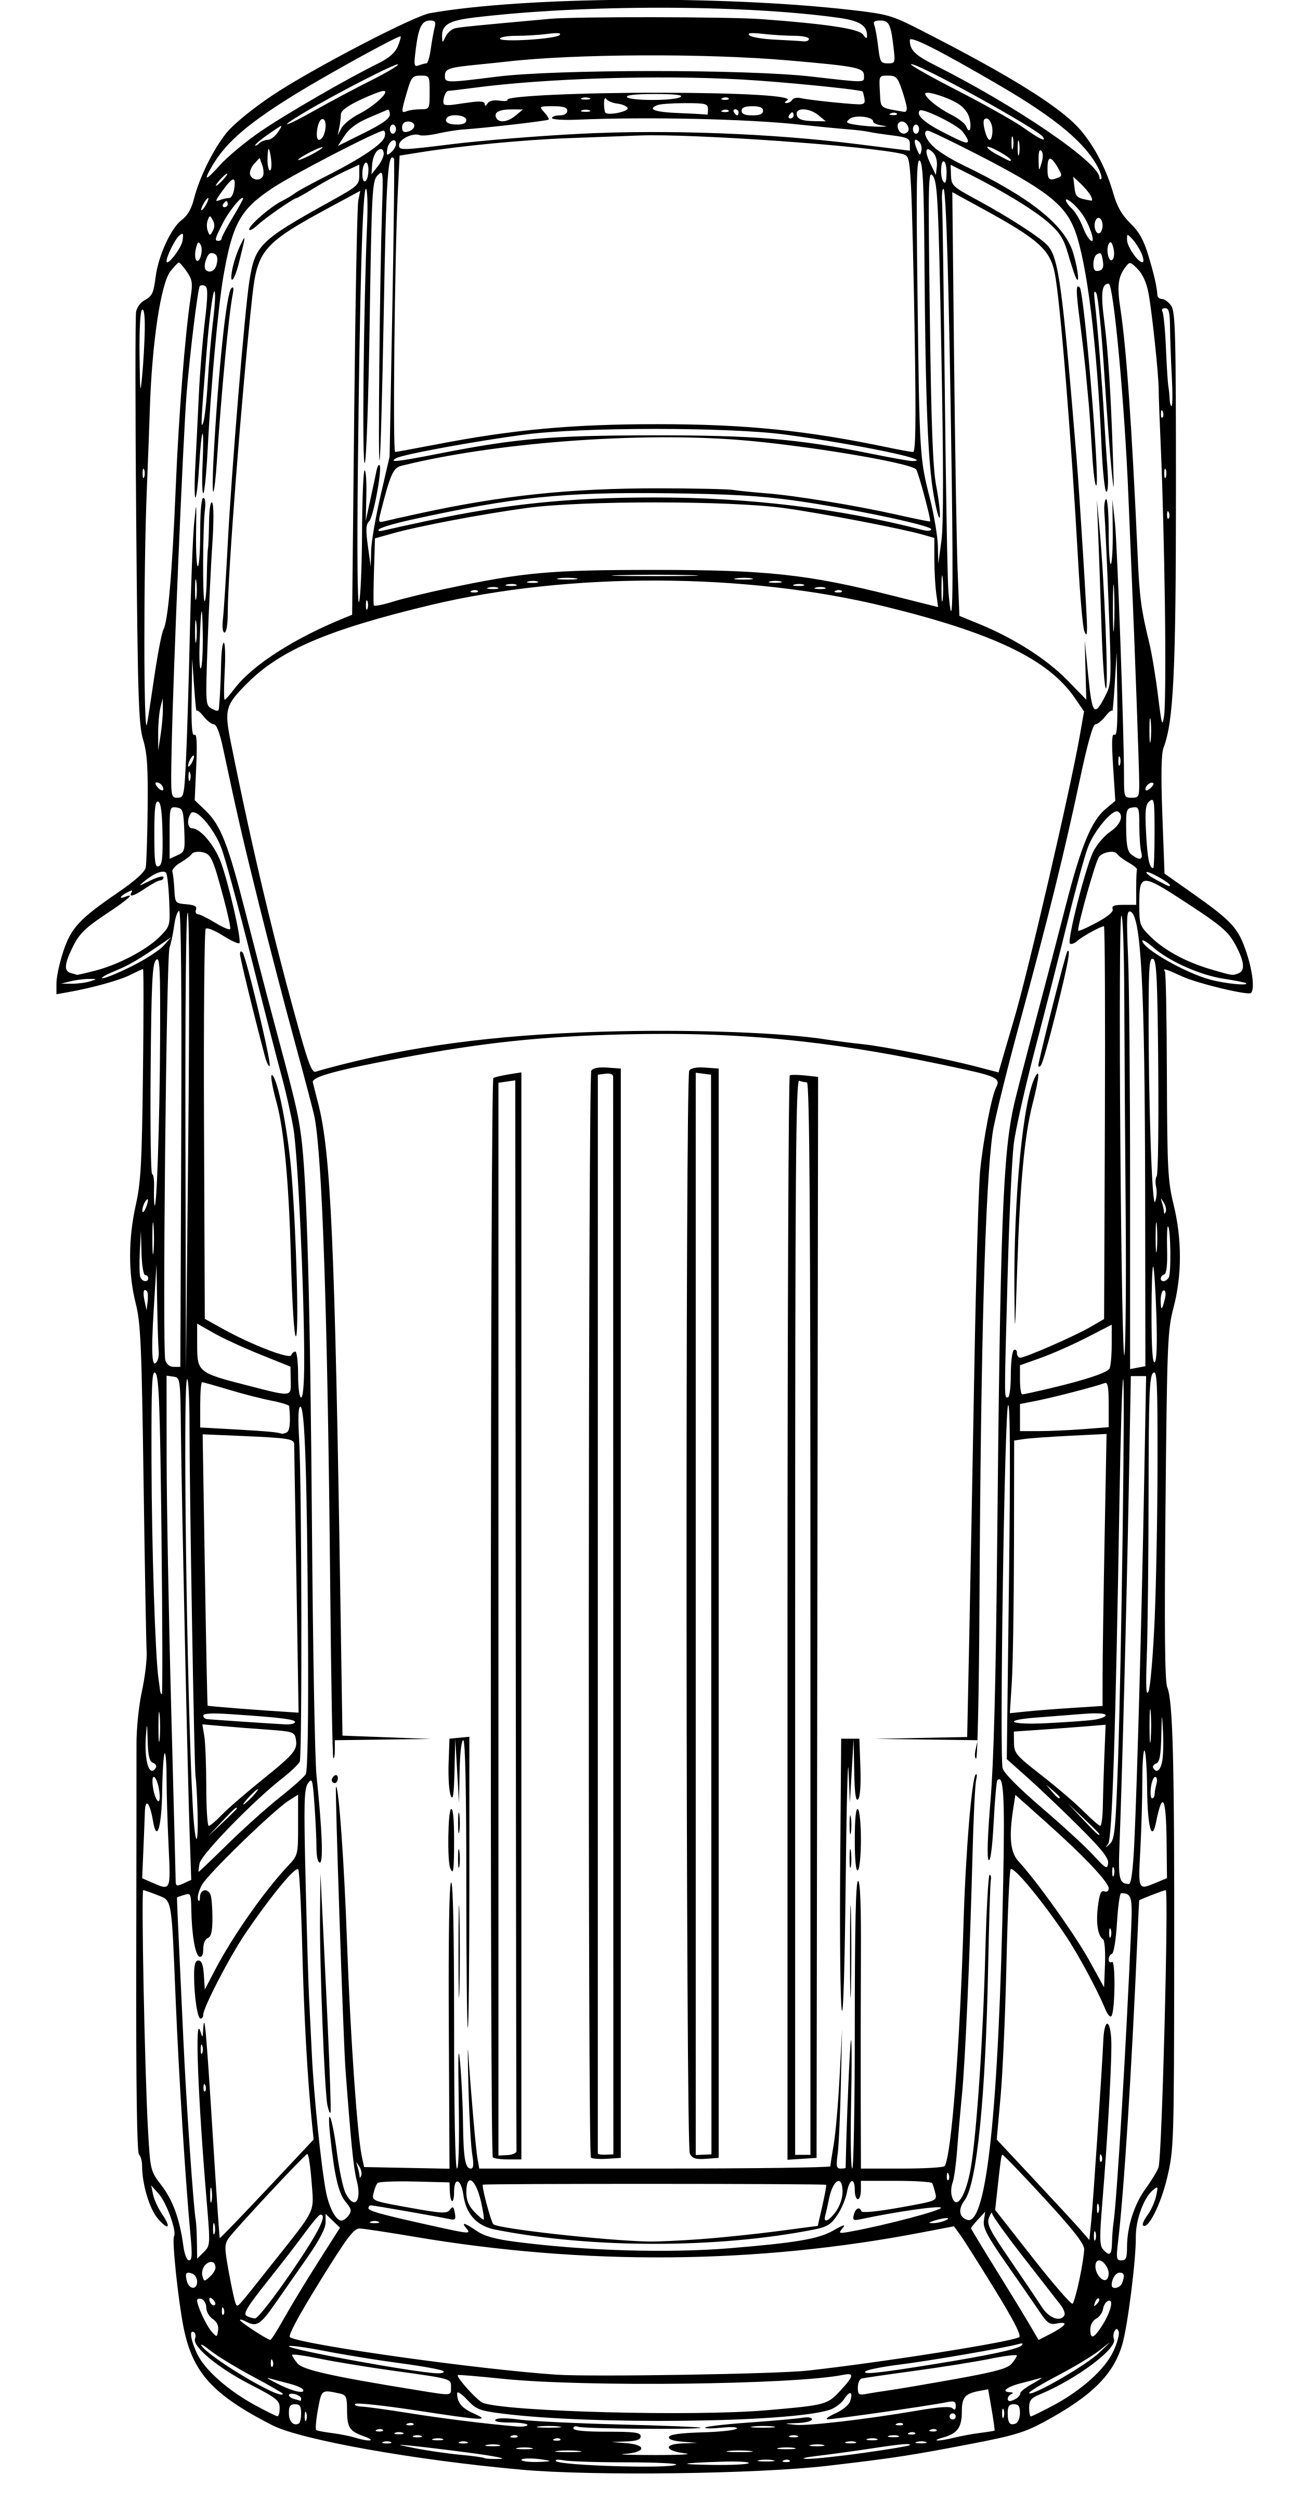 <?xml version="1.0" encoding="UTF-8" standalone="no"?>
<!-- Created with Inkscape (http://www.inkscape.org/) -->

<svg
   version="1.1"
   id="svg2"
   width="136"
   height="261.44"
   viewBox="0 0 136 261.44"
   xmlns="http://www.w3.org/2000/svg"
   xmlns:svg="http://www.w3.org/2000/svg">
  <defs
     id="defs6" />
  <g
     id="g8">
    <path
       style="fill:#000000;stroke-width:0.32"
       d="m 54.545,258.276 c -11.193,-1.001 -23.092,-3.126 -26.08,-4.658 -6.251,-3.205 -8.333,-5.512 -9.271,-10.268 -0.567,-2.872 -1.218,-9.121 -0.989,-9.492 0.306,-0.495 -0.787,-3.525 -1.597,-4.427 l -0.795,-0.885 0.2,0.96 c 0.11,0.528 0.54,1.456 0.956,2.063 0.998,1.456 0.636,1.747 -0.496,0.397 -0.859,-1.025 -1.609,-3.583 -1.609,-5.49 0,-0.463 -0.146,-0.989 -0.324,-1.167 -0.213,-0.213 -0.312,-7.128 -0.287,-20.144 0.02,-10.901 0.032,-21.128 0.026,-22.728 -0.006,-1.654 0.239,-4.061 0.57,-5.582 0.319,-1.471 0.541,-3.33 0.492,-4.132 -0.048,-0.802 -0.193,-8.802 -0.321,-17.778 -0.206,-14.414 -0.303,-16.597 -0.834,-18.691 -0.773,-3.051 -0.766,-6.733 0.019,-10.229 0.529,-2.355 0.64,-4.366 0.752,-13.72 0.073,-6.028 0.076,-10.96 0.007,-10.96 -0.069,0 -0.659,0.27 -1.312,0.599 -1.135,0.573 -3.983,1.364 -6.547,1.819 l -1.2,0.213 v -1.149 c 0,-0.632 0.314,-2.107 0.699,-3.277 0.82,-2.497 1.688,-3.439 5.707,-6.191 1.856,-1.271 2.844,-2.162 2.936,-2.647 0.077,-0.402 0.167,-3.179 0.2,-6.169 0.047,-4.306 -0.052,-5.804 -0.477,-7.197 -0.47,-1.542 -0.56,-4.375 -0.721,-22.88 -0.101,-11.616 -0.104,-21.469 -0.007,-21.896 0.097,-0.427 0.457,-0.931 0.8,-1.12 0.897,-0.495 1.008,-0.722 1.248,-2.545 0.289,-2.196 1.62,-5.083 2.717,-5.895 0.59,-0.436 1.019,-1.167 1.269,-2.16 0.572,-2.271 2.034,-5.244 3.425,-6.962 0.735,-0.909 2.698,-2.511 4.794,-3.915 4.033,-2.7 14.746,-8.286 16.483,-8.594 9.8,-1.736 30.499,-1.891 44.127,-0.33 3.727,0.427 4.207,0.564 7.04,2.008 9.836,5.015 15.025,8.271 17.002,10.67 1.456,1.767 2.623,4.051 3.327,6.513 0.392,1.371 0.892,2.245 1.78,3.111 0.915,0.891 1.403,1.764 1.881,3.36 0.616,2.055 0.894,3.276 0.946,4.156 0.013,0.22 0.232,0.4 0.486,0.4 0.254,0 0.686,0.32 0.96,0.711 0.437,0.624 0.498,3.004 0.496,19.44 -0.003,18.837 -0.255,24.053 -1.296,26.77 -0.242,0.631 -0.281,2.841 -0.126,7.045 l 0.226,6.126 2.785,1.962 c 4.287,3.021 4.927,3.714 5.779,6.267 0.658,1.971 0.874,3.866 0.484,4.256 -0.281,0.281 -5.547,-0.98 -7.169,-1.716 -1.888,-0.857 -2.079,-0.91 -1.831,-0.507 0.093,0.15 0.184,5.079 0.202,10.954 0.031,9.669 0.097,10.939 0.701,13.407 0.88,3.599 0.88,7.377 6.4e-4,10.726 -0.633,2.412 -0.683,3.611 -0.848,20.713 -0.127,13.114 -0.075,18.4 0.186,19.04 0.588,1.444 0.748,7.755 0.724,28.567 -0.023,19.216 -0.04,19.752 -0.739,22.716 -0.662,2.807 -2.021,5.487 -2.526,4.982 -0.102,-0.102 0.111,-0.585 0.472,-1.074 0.361,-0.489 0.766,-1.384 0.899,-1.99 0.227,-1.032 0.206,-1.072 -0.332,-0.627 -0.959,0.792 -1.812,3.134 -1.789,4.909 0.03,2.32 -0.855,9.339 -1.416,11.234 -0.938,3.166 -3.174,5.384 -8.144,8.081 -2.034,1.104 -3.181,1.453 -7.52,2.287 -6.493,1.249 -8.137,1.501 -15.109,2.318 -7.372,0.864 -24.577,1.086 -32.091,0.414 z m 16.187,-0.529 c 0.132,-0.132 -2.214,-0.24 -5.213,-0.24 -2.999,0 -5.939,-0.093 -6.533,-0.206 -0.629,-0.12 -0.969,-0.087 -0.815,0.08 0.439,0.473 12.115,0.813 12.561,0.366 z m 7.604,-0.16 c 0.082,-0.132 -1.17,-0.199 -2.781,-0.149 -4.499,0.139 -4.913,0.288 -0.949,0.341 1.97,0.026 3.648,-0.06 3.73,-0.192 z m -20.911,-0.259 c -1.212,-0.264 -2.88,-0.308 -2.88,-0.077 0,0.141 0.756,0.239 1.68,0.219 0.924,-0.02 1.464,-0.084 1.2,-0.142 z m 23.44,-0.047 c -0.396,-0.076 -1.044,-0.076 -1.44,0 -0.396,0.076 -0.072,0.139 0.72,0.139 0.792,0 1.116,-0.062 0.72,-0.139 z m 1.753,0.033 c -0.106,-0.106 -0.382,-0.118 -0.613,-0.025 -0.255,0.102 -0.179,0.178 0.193,0.193 0.337,0.014 0.526,-0.062 0.42,-0.168 z m -33.353,-0.787 c -2.464,-0.325 -5.272,-0.666 -6.24,-0.757 -1.653,-0.155 -1.623,-0.138 0.48,0.278 1.232,0.244 3.32,0.544 4.64,0.667 1.32,0.123 2.46,0.28 2.533,0.348 0.073,0.068 0.793,0.108 1.6,0.09 0.84,-0.019 -0.448,-0.287 -3.013,-0.626 z m 41.037,-0.002 c 2.592,-0.364 4.775,-0.724 4.851,-0.8 0.241,-0.241 -0.81,-0.152 -4.035,0.339 -1.723,0.263 -4.213,0.604 -5.533,0.759 -1.421,0.167 -1.909,0.298 -1.198,0.323 0.661,0.023 3.323,-0.256 5.915,-0.62 z m -18.613,0.045 c -2.139,-0.249 -2.34,-0.965 -0.291,-1.041 l 1.547,-0.058 -1.541,-0.121 c -1.01,-0.079 -1.497,-0.252 -1.414,-0.502 0.085,-0.255 1.234,-0.412 3.457,-0.474 1.832,-0.051 3.46,-0.222 3.62,-0.382 0.173,-0.173 -0.471,-0.215 -1.596,-0.104 -1.037,0.102 -1.799,0.092 -1.694,-0.023 0.105,-0.115 2.193,-0.351 4.64,-0.524 2.447,-0.173 4.916,-0.394 5.488,-0.49 0.621,-0.104 1.04,-0.04 1.04,0.16 0,0.184 -0.684,0.359 -1.52,0.388 -1.484,0.052 -1.49,0.057 -0.259,0.183 1.356,0.139 7.347,-0.556 12.79,-1.483 2.332,-0.397 3.464,-0.471 3.695,-0.239 0.231,0.231 0.334,0.155 0.334,-0.251 0,-0.489 -0.169,-0.55 -1.04,-0.372 -1.731,0.353 -11.781,1.79 -12.35,1.765 -0.292,-0.013 0.068,-0.289 0.8,-0.614 0.754,-0.336 1.425,-0.89 1.549,-1.282 0.324,-1.02 -0.032,-1.134 -0.64,-0.206 -0.292,0.446 -0.988,0.955 -1.546,1.131 -4.238,1.334 -25.036,1.558 -34.294,0.369 -2.32,-0.298 -2.657,-0.434 -3.6,-1.448 -0.575,-0.618 -1.04,-0.918 -1.04,-0.67 0,0.977 0.471,1.553 1.727,2.112 1.808,0.805 1.072,0.765 -6.047,-0.321 -3.344,-0.51 -6.195,-0.815 -6.335,-0.678 -0.14,0.138 0.148,0.264 0.64,0.282 0.492,0.017 2.695,0.319 4.895,0.672 3.593,0.575 7.946,1.117 11.28,1.404 0.66,0.057 1.2,-0.012 1.2,-0.152 0,-0.141 -0.821,-0.256 -1.824,-0.256 -1.14,0 -1.71,-0.113 -1.52,-0.301 0.19,-0.187 1.148,-0.188 2.544,-6.4e-4 1.232,0.165 6.021,0.395 10.643,0.511 4.622,0.116 8.346,0.268 8.277,0.337 -0.205,0.205 -12.266,0.109 -12.816,-0.102 -0.277,-0.106 -0.504,-0.034 -0.504,0.161 0,0.238 1.16,0.354 3.52,0.354 2.916,0 3.52,0.082 3.52,0.48 0,0.351 -0.408,0.495 -1.52,0.538 l -1.52,0.058 1.52,0.12 c 2.19,0.173 2.076,0.974 -0.16,1.125 -0.924,0.062 0.48,0.117 3.12,0.12 2.64,0.004 4.091,-0.076 3.225,-0.177 z m -11.152,-0.257 c -0.664,-0.069 -1.672,-0.068 -2.24,0.003 -0.568,0.071 -0.025,0.127 1.207,0.126 1.232,-0.001 1.697,-0.059 1.033,-0.129 z m 17.92,0 c -0.664,-0.069 -1.672,-0.068 -2.24,0.003 -0.568,0.071 -0.025,0.127 1.207,0.126 1.232,-0.001 1.697,-0.059 1.033,-0.129 z m -22.873,-0.312 c -0.396,-0.076 -1.044,-0.076 -1.44,0 -0.396,0.076 -0.072,0.139 0.72,0.139 0.792,0 1.116,-0.062 0.72,-0.139 z m 27.524,6.4e-4 c -0.394,-0.076 -1.114,-0.078 -1.6,-0.004 -0.486,0.074 -0.164,0.136 0.716,0.138 0.88,0.003 1.278,-0.058 0.884,-0.134 z m -30.881,-0.315 c -0.306,-0.08 -0.882,-0.083 -1.28,-0.006 -0.398,0.076 -0.148,0.142 0.556,0.146 0.704,0.004 1.03,-0.059 0.724,-0.139 z m 33.92,0 c -0.306,-0.08 -0.882,-0.083 -1.28,-0.006 -0.398,0.076 -0.148,0.142 0.556,0.146 0.704,0.004 1.03,-0.059 0.724,-0.139 z m -45.284,-0.312 c -0.22,-0.089 -0.58,-0.089 -0.8,0 -0.22,0.089 -0.04,0.161 0.4,0.161 0.44,0 0.62,-0.073 0.4,-0.161 z m 8,0 c -0.22,-0.089 -0.58,-0.089 -0.8,0 -0.22,0.089 -0.04,0.161 0.4,0.161 0.44,0 0.62,-0.073 0.4,-0.161 z m 40.646,0.002 c -0.217,-0.088 -0.649,-0.093 -0.96,-0.012 -0.311,0.081 -0.134,0.153 0.394,0.159 0.528,0.007 0.783,-0.06 0.566,-0.148 z m 7.36,0 c -0.217,-0.088 -0.649,-0.093 -0.96,-0.012 -0.311,0.081 -0.134,0.153 0.394,0.159 0.528,0.007 0.783,-0.06 0.566,-0.148 z m -58.774,-0.583 c -1.555,-0.554 -1.781,-0.908 -1.787,-2.801 -0.004,-1.308 -0.103,-1.535 -0.725,-1.671 -1.972,-0.43 -1.931,-0.46 -2.325,1.678 -0.204,1.107 -0.278,2.071 -0.165,2.141 0.113,0.07 0.846,0.207 1.628,0.305 0.782,0.098 1.854,0.31 2.382,0.472 1.534,0.47 2.366,0.366 0.992,-0.124 z m 8.214,0.263 c -0.217,-0.088 -0.649,-0.093 -0.96,-0.012 -0.311,0.081 -0.134,0.153 0.394,0.159 0.528,0.007 0.783,-0.06 0.566,-0.148 z m 12.307,0.017 c -0.106,-0.106 -0.382,-0.118 -0.613,-0.025 -0.255,0.102 -0.179,0.178 0.193,0.193 0.337,0.014 0.526,-0.062 0.42,-0.168 z m 33.133,-0.017 c -0.217,-0.088 -0.649,-0.093 -0.96,-0.012 -0.311,0.081 -0.134,0.153 0.394,0.159 0.528,0.007 0.783,-0.06 0.566,-0.148 z m 8.074,-0.126 c 0.704,-0.176 1.928,-0.402 2.72,-0.501 0.792,-0.099 1.468,-0.208 1.503,-0.242 0.035,-0.034 -0.101,-1.02 -0.302,-2.191 l -0.365,-2.13 -0.978,0.185 c -1.451,0.274 -1.778,0.67 -1.778,2.153 0,1.64 -0.461,2.287 -1.92,2.693 -1.489,0.414 -0.515,0.443 1.12,0.033 z m -55.76,-0.196 c -0.22,-0.089 -0.58,-0.089 -0.8,0 -0.22,0.089 -0.04,0.161 0.4,0.161 0.44,0 0.62,-0.073 0.4,-0.161 z m 10.073,0.019 c -0.106,-0.106 -0.382,-0.118 -0.613,-0.025 -0.255,0.102 -0.179,0.178 0.193,0.193 0.337,0.014 0.526,-0.062 0.42,-0.168 z m 29.287,-0.019 c -0.22,-0.089 -0.58,-0.089 -0.8,0 -0.22,0.089 -0.04,0.161 0.4,0.161 0.44,0 0.62,-0.073 0.4,-0.161 z m 10.566,0.002 c -0.217,-0.088 -0.649,-0.093 -0.96,-0.012 -0.311,0.081 -0.134,0.153 0.394,0.159 0.528,0.007 0.783,-0.06 0.566,-0.148 z m -51.846,-0.322 c -0.22,-0.089 -0.58,-0.089 -0.8,0 -0.22,0.089 -0.04,0.161 0.4,0.161 0.44,0 0.62,-0.073 0.4,-0.161 z m 53.593,0.019 c -0.106,-0.106 -0.382,-0.118 -0.613,-0.025 -0.255,0.102 -0.179,0.178 0.193,0.193 0.337,0.014 0.526,-0.062 0.42,-0.168 z m -55.68,-0.32 c -0.106,-0.106 -0.382,-0.118 -0.613,-0.025 -0.255,0.102 -0.179,0.178 0.193,0.193 0.337,0.014 0.526,-0.062 0.42,-0.168 z m 57.92,0 c -0.106,-0.106 -0.382,-0.118 -0.613,-0.025 -0.255,0.102 -0.179,0.178 0.193,0.193 0.337,0.014 0.526,-0.062 0.42,-0.168 z m -39.513,-0.358 c -0.572,-0.071 -1.508,-0.071 -2.08,0 -0.572,0.071 -0.104,0.129 1.04,0.129 1.144,0 1.612,-0.058 1.04,-0.129 z m 22.4,0 c -0.572,-0.071 -1.508,-0.071 -2.08,0 -0.572,0.071 -0.104,0.129 1.04,0.129 1.144,0 1.612,-0.058 1.04,-0.129 z m -49.36,-1.387 c 0,-0.728 -0.145,-0.941 -0.64,-0.941 -0.494,0 -0.64,0.213 -0.64,0.933 0,0.875 0.496,1.392 1.04,1.085 0.132,-0.075 0.24,-0.559 0.24,-1.077 z m 11.753,1.106 c -0.106,-0.106 -0.382,-0.118 -0.613,-0.025 -0.255,0.102 -0.179,0.178 0.193,0.193 0.337,0.014 0.526,-0.062 0.42,-0.168 z m 51.2,0 c -0.106,-0.106 -0.382,-0.118 -0.613,-0.025 -0.255,0.102 -0.179,0.178 0.193,0.193 0.337,0.014 0.526,-0.062 0.42,-0.168 z m 12.247,-1.121 c 0,-0.712 -0.147,-0.926 -0.64,-0.926 -0.489,0 -0.64,0.213 -0.64,0.907 0,1.065 0.215,1.354 0.831,1.117 0.247,-0.095 0.449,-0.589 0.449,-1.098 z m -74.668,-0.046 c -0.089,-0.22 -0.161,-0.04 -0.161,0.4 0,0.44 0.073,0.62 0.161,0.4 0.089,-0.22 0.089,-0.58 0,-0.8 z m 67.948,0.4 c 0,-0.176 -0.144,-0.32 -0.32,-0.32 -0.176,0 -0.32,0.144 -0.32,0.32 0,0.176 0.144,0.32 0.32,0.32 0.176,0 0.32,-0.144 0.32,-0.32 z m 5.012,-0.72 c -0.089,-0.22 -0.161,-0.04 -0.161,0.4 0,0.44 0.073,0.62 0.161,0.4 0.089,-0.22 0.089,-0.58 0,-0.8 z m -75.736,-0.16 c -0.003,-0.789 -0.327,-1.046 -3.112,-2.48 -3.361,-1.73 -6.049,-3.966 -5.739,-4.774 0.103,-0.267 0.049,-0.571 -0.12,-0.675 -0.523,-0.323 -0.337,0.863 0.362,2.307 0.806,1.665 3.238,3.807 6.056,5.336 1.142,0.619 2.184,1.135 2.316,1.146 0.132,0.011 0.238,-0.376 0.236,-0.86 z m 80.863,-0.236 c 3.008,-1.596 5.485,-3.818 6.359,-5.706 0.402,-0.868 0.651,-1.788 0.552,-2.045 -0.137,-0.358 -0.236,-0.374 -0.425,-0.069 -0.135,0.219 -0.168,0.6 -0.073,0.848 0.38,0.99 -4.002,4.245 -7.832,5.818 -0.834,0.342 -1.04,0.61 -1.04,1.348 0,0.507 0.08,0.921 0.178,0.921 0.098,0 1.124,-0.502 2.281,-1.116 z m -29.979,0.473 c 6.244,-0.539 6.396,-0.579 7.748,-2.029 1.44,-1.545 1.514,-1.92 0.332,-1.68 -5.092,1.032 -27.137,1.29 -35.6,0.418 -2.552,-0.263 -4.68,-0.442 -4.728,-0.397 -0.215,0.198 2.072,2.723 2.648,2.924 2.63,0.914 22.059,1.416 29.6,0.764 z m -48.64,-1.239 c 0,-0.155 -0.288,-0.358 -0.64,-0.45 -0.352,-0.092 -0.64,-0.047 -0.64,0.099 0,0.147 0.252,0.332 0.56,0.413 0.308,0.081 0.596,0.163 0.64,0.183 0.044,0.02 0.08,-0.09 0.08,-0.246 z m 74.827,0.002 c 0.235,-0.149 0.421,-0.399 0.413,-0.555 -0.008,-0.156 0.592,-0.617 1.333,-1.023 0.741,-0.406 1.077,-0.656 0.746,-0.554 -0.331,0.101 -1.233,0.343 -2.005,0.538 -1.488,0.375 -2.141,0.898 -1.172,0.94 0.336,0.015 0.411,0.093 0.179,0.187 -0.431,0.174 -0.555,0.751 -0.16,0.743 0.132,-0.003 0.432,-0.127 0.667,-0.276 z m -76.747,-0.491 c 0,-0.072 -1.404,-0.881 -3.12,-1.798 -1.716,-0.916 -3.691,-2.117 -4.388,-2.669 -0.697,-0.551 -1.155,-0.819 -1.017,-0.595 0.784,1.27 8.525,5.866 8.525,5.061 z m 17.6,-0.662 c 0,-0.938 0.194,-0.883 -6.158,-1.765 -2.595,-0.361 -6.015,-0.922 -7.6,-1.247 -1.585,-0.325 -2.879,-0.502 -2.875,-0.393 0.004,0.109 0.256,0.507 0.56,0.883 0.551,0.682 3.575,1.359 12.553,2.81 3.673,0.594 3.52,0.607 3.52,-0.289 z m 45.76,0.312 c 0.792,-0.108 3.888,-0.634 6.88,-1.169 4.265,-0.762 5.561,-1.111 6,-1.616 0.308,-0.354 0.56,-0.744 0.56,-0.866 0,-0.122 -1.254,0.032 -2.786,0.342 -1.532,0.31 -5.096,0.878 -7.92,1.261 -2.824,0.383 -5.314,0.745 -5.534,0.804 -0.22,0.059 -0.4,0.483 -0.4,0.943 0,0.739 0.102,0.816 0.88,0.667 0.484,-0.093 1.528,-0.257 2.32,-0.365 z m 22.011,-3.906 c 1.407,-1.335 1.419,-1.36 0.18,-0.362 -0.731,0.589 -2.709,1.79 -4.395,2.67 -1.687,0.88 -3.069,1.715 -3.071,1.855 -0.01,0.545 5.859,-2.809 7.287,-4.164 z m -83.267,3.788 c -0.095,-0.154 -0.805,-0.44 -1.578,-0.634 -0.772,-0.194 -1.675,-0.434 -2.005,-0.533 -0.331,-0.099 0.119,0.182 0.999,0.623 1.595,0.799 2.914,1.077 2.584,0.544 z m 52.776,-1.95 c 7.679,-0.847 21.205,-2.98 22.152,-3.493 0.271,-0.147 -0.523,-1.701 -2.56,-5.016 -1.624,-2.642 -3.247,-5.205 -3.606,-5.696 l -0.654,-0.893 -3.346,0.643 c -17.303,3.325 -35.209,3.477 -53.106,0.452 -2.728,-0.461 -5.293,-0.849 -5.701,-0.862 -0.623,-0.02 -1.295,0.871 -4.208,5.576 -2.234,3.609 -3.336,5.672 -3.099,5.801 1.471,0.805 19.699,3.361 27.888,3.911 3.619,0.243 23.038,-0.07 26.24,-0.423 z m -38.096,0.044 c -0.167,-0.146 -2.176,-0.513 -4.464,-0.816 -2.288,-0.302 -5.852,-0.879 -7.92,-1.282 -2.068,-0.403 -3.76,-0.627 -3.76,-0.497 0,0.342 13.191,2.749 15.504,2.829 0.53,0.018 0.811,-0.084 0.64,-0.234 z m 51.376,-0.725 c 5.742,-0.926 8.753,-1.57 9.12,-1.95 0.218,-0.226 0.117,-0.272 -0.32,-0.146 -1.29,0.374 -9.371,1.766 -12.48,2.15 -1.76,0.217 -3.344,0.535 -3.52,0.706 -0.375,0.364 1.381,0.179 7.2,-0.76 z m -69.221,-0.349 c -0.102,-0.255 -0.178,-0.179 -0.193,0.193 -0.014,0.337 0.062,0.526 0.168,0.42 0.106,-0.106 0.118,-0.382 0.025,-0.613 z m 1.221,-4.486 c 0.704,-1.26 2.303,-3.898 3.554,-5.861 l 2.274,-3.57 -0.754,-0.725 -0.754,-0.725 -6.4e-4,0.914 c -3.2e-4,0.596 -0.661,1.859 -1.9,3.634 -1.045,1.496 -2.579,3.692 -3.409,4.88 -1.529,2.189 -1.919,2.424 -3.032,1.829 -0.34,-0.182 -0.619,-0.251 -0.619,-0.153 0,0.197 2.899,2.089 3.183,2.077 0.098,-0.004 0.753,-1.039 1.457,-2.299 z m 81.594,0.716 c 0.123,-0.199 -0.147,-0.251 -0.716,-0.137 -0.804,0.161 -1.025,0.017 -1.849,-1.205 -0.514,-0.763 -2.07,-3.014 -3.457,-5.002 -2.048,-2.936 -2.496,-3.79 -2.385,-4.544 l 0.136,-0.929 -0.742,0.801 c -0.408,0.441 -0.742,0.855 -0.742,0.92 0,0.066 1.104,1.894 2.452,4.064 1.349,2.169 2.939,4.772 3.535,5.783 l 1.082,1.839 1.244,-0.634 c 0.684,-0.349 1.332,-0.778 1.441,-0.954 z m -89.082,-0.601 c -0.369,-0.245 -0.672,-0.773 -0.672,-1.173 0,-0.4 -0.216,-0.81 -0.48,-0.911 -0.264,-0.101 -0.48,-0.04 -0.48,0.136 0,0.578 0.973,2.663 1.532,3.285 0.535,0.595 0.55,0.592 0.66,-0.141 0.073,-0.493 -0.119,-0.903 -0.56,-1.196 z m 92.996,0.77 c 0.934,-1.443 1.308,-2.877 0.697,-2.675 -0.245,0.081 -0.491,0.46 -0.548,0.842 -0.056,0.383 -0.38,0.844 -0.72,1.026 -0.354,0.189 -0.618,0.668 -0.618,1.119 0,1.076 0.348,0.984 1.188,-0.313 z m -84.788,-5.639 c 2.888,-4.217 3.836,-6.102 3.04,-6.041 -0.132,0.01 -0.854,0.861 -1.604,1.892 -0.75,1.03 -2.535,3.341 -3.966,5.134 -2.026,2.538 -2.504,3.323 -2.156,3.543 0.245,0.155 0.662,0.278 0.926,0.272 0.264,-0.006 1.956,-2.166 3.76,-4.8 z m 80.884,4.495 c 0.111,-0.179 -0.061,-0.667 -0.381,-1.083 -0.32,-0.417 -2.058,-2.648 -3.862,-4.958 -1.804,-2.31 -3.289,-4.379 -3.3,-4.597 -0.011,-0.218 -0.161,-0.043 -0.333,0.388 -0.275,0.689 -0.005,1.232 2.222,4.48 1.395,2.033 2.877,4.23 3.293,4.883 0.748,1.171 1.915,1.61 2.361,0.888 z m -87.945,-0.694 c -0.102,-0.255 -0.178,-0.179 -0.193,0.193 -0.014,0.337 0.062,0.526 0.168,0.42 0.106,-0.106 0.118,-0.382 0.025,-0.613 z m -1.12,-0.969 c -0.23,-0.23 -0.379,-0.249 -0.379,-0.048 0,0.427 0.378,0.806 0.592,0.592 0.091,-0.091 -0.005,-0.336 -0.213,-0.544 z m 6.306,-3.875 c 4.577,-5.777 4.26,-5.102 4.002,-8.513 -0.121,-1.609 -0.323,-2.885 -0.447,-2.835 -0.34,0.137 -7.661,7.981 -8.228,8.816 -0.444,0.654 -0.44,1.011 0.044,3.658 0.295,1.613 0.617,3.064 0.716,3.223 0.218,0.352 -0.043,0.643 3.912,-4.35 z m 84.343,1.758 c 0.27,-1.285 0.491,-2.698 0.491,-3.14 0,-0.585 -1.148,-2.05 -4.231,-5.401 -2.327,-2.529 -4.28,-4.549 -4.339,-4.49 -0.111,0.111 -0.176,0.581 -0.533,3.856 l -0.209,1.92 3.936,5.016 c 2.165,2.759 4.039,4.917 4.165,4.795 0.126,-0.121 0.45,-1.272 0.72,-2.557 z m 2.03,2.017 c -0.099,-0.099 -0.277,0.079 -0.398,0.395 -0.174,0.456 -0.137,0.493 0.179,0.179 0.219,-0.217 0.317,-0.475 0.218,-0.574 z m -94.338,-1.762 c 0,-0.358 -0.222,-0.735 -0.494,-0.84 -0.659,-0.253 -0.798,-0.064 -0.576,0.784 0.232,0.887 1.07,0.931 1.07,0.056 z m 96.766,0.144 c 0.303,-0.789 0.232,-1.094 -0.252,-1.094 -0.419,0 -0.834,0.65 -0.834,1.306 0,0.497 0.88,0.325 1.086,-0.212 z m -94.846,-1.605 c 0,-0.661 -0.549,-0.815 -1.066,-0.298 -0.266,0.266 -0.401,0.768 -0.305,1.136 0.163,0.622 0.205,0.629 0.772,0.116 0.33,-0.298 0.599,-0.728 0.599,-0.954 z m 93.44,0.556 c 0,-0.558 -0.573,-1.325 -0.99,-1.325 -0.485,0 -0.535,0.925 -0.084,1.569 0.526,0.751 1.074,0.627 1.074,-0.244 z M 19.943,233.907 c -0.524,-5.549 -1.231,-16.732 -1.563,-24.72 -0.455,-10.936 -0.357,-10.379 -1.93,-11.009 -0.703,-0.281 -1.361,-0.511 -1.463,-0.511 -0.223,0 0.16,19.25 0.501,25.157 0.242,4.191 0.244,4.199 1.417,5.735 1.188,1.556 1.901,3.533 2.275,6.307 0.119,0.885 0.37,1.52 0.601,1.52 0.301,0 0.34,-0.595 0.162,-2.48 z m 97.962,1.11 c 0,-2.16 0.747,-4.493 1.982,-6.188 0.625,-0.859 1.22,-1.849 1.321,-2.201 0.356,-1.239 1.07,-28.96 0.745,-28.96 -0.196,0 -2.757,0.99 -2.781,1.075 -0.007,0.025 -0.085,1.701 -0.173,3.725 -0.62,14.235 -1.417,26.781 -2.027,31.92 -0.215,1.811 -0.182,2 0.348,2 0.476,0 0.585,-0.256 0.585,-1.37 z m -96.28,-4.771 c -0.918,-10.914 -1.251,-19.639 -0.68,-17.858 0.253,0.79 0.257,0.788 0.313,-0.16 0.122,-2.045 0.314,0.068 0.977,10.72 0.378,6.072 0.717,11.071 0.754,11.109 0.037,0.038 2.261,-2.266 4.943,-5.12 l 4.877,-5.189 -0.178,-1.76 c -0.471,-4.667 -0.828,-11.11 -1.011,-18.24 -0.11,-4.312 -0.296,-8.021 -0.412,-8.242 -0.229,-0.436 -2.893,2.79 -5.575,6.75 -1.618,2.389 -4.368,7.695 -4.368,8.428 0,0.233 -0.124,0.423 -0.277,0.423 -0.329,0 -0.683,-2.347 -0.683,-4.525 0,-1.143 0.123,-1.555 0.462,-1.555 0.325,0 0.492,0.453 0.56,1.52 l 0.098,1.52 1.086,-2.08 c 1.835,-3.514 5.148,-8.234 7.629,-10.871 1.034,-1.1 1.045,-1.142 1.045,-4.271 v -3.161 l -0.96,0.608 c -1.604,1.016 -8.507,7.714 -9.117,8.848 -0.314,0.584 -0.491,1.266 -0.393,1.515 0.11,0.279 0.189,0.177 0.204,-0.267 0.029,-0.822 0.819,-0.974 1.111,-0.214 0.107,0.278 0.194,1.363 0.194,2.41 0,1.397 -0.128,1.953 -0.48,2.088 -0.278,0.107 -0.48,0.585 -0.48,1.137 0,0.619 -0.14,0.906 -0.4,0.82 -0.437,-0.145 -0.808,-2.313 -0.852,-4.983 -0.027,-1.612 -0.066,-1.69 -0.748,-1.48 -0.396,0.122 -0.733,0.239 -0.748,0.262 -0.016,0.022 0.082,2.344 0.216,5.16 0.135,2.816 0.335,7.136 0.446,9.6 0.294,6.559 1.062,17.758 1.306,19.04 0.05,0.264 0.102,1.268 0.116,2.231 l 0.025,1.751 0.693,-0.693 c 0.684,-0.684 0.688,-0.751 0.307,-5.271 z m 94.706,4.302 c 0.015,-0.66 0.081,-1.56 0.148,-2 0.359,-2.362 1.326,-18.405 1.863,-30.938 0.14,-3.264 0.036,-3.622 -1.057,-3.622 -0.136,0 -0.33,1.401 -0.433,3.113 -0.105,1.757 -0.334,3.162 -0.527,3.227 -0.188,0.063 -0.341,0.326 -0.341,0.586 0,0.26 0.154,0.377 0.343,0.26 0.38,-0.235 0.338,5.031 -0.045,5.65 -0.122,0.198 -0.406,-0.115 -0.657,-0.724 -0.835,-2.028 -2.854,-5.767 -4.18,-7.738 -2.487,-3.697 -5.49,-7.301 -5.722,-6.866 -0.121,0.226 -0.314,4.66 -0.431,9.852 -0.116,5.192 -0.393,11.456 -0.616,13.92 l -0.405,4.48 3.892,4.16 c 2.141,2.288 4.322,4.652 4.847,5.254 l 0.955,1.094 0.202,-2.054 c 0.211,-2.15 1.124,-15.817 1.259,-18.854 0.098,-2.199 0.682,-2.312 0.825,-0.16 0.111,1.67 -0.348,10.1 -0.944,17.339 -0.285,3.462 -0.27,4.306 0.085,4.708 0.682,0.771 0.91,0.604 0.939,-0.687 z m -39.866,0.557 c 6.874,-0.566 9.175,-0.962 10.72,-1.846 1.101,-0.63 1.327,-0.686 0.96,-0.237 -0.455,0.556 -0.413,0.575 0.8,0.359 3.526,-0.628 9.734,-2.267 9.494,-2.506 -0.224,-0.224 -4.697,0.419 -8.43,1.212 -0.743,0.158 -0.833,0.095 -0.683,-0.478 0.18,-0.689 0.608,-0.88 0.791,-0.353 0.063,0.182 1.69,0.023 4.014,-0.393 3.886,-0.696 3.907,-0.704 3.716,-1.507 -0.106,-0.444 -0.253,-0.915 -0.327,-1.047 -0.074,-0.132 -1.782,-0.24 -3.796,-0.24 h -3.661 v 0.96 c 0,0.528 -0.144,0.96 -0.32,0.96 -0.176,0 -0.32,-0.432 -0.32,-0.96 0,-1.36 -0.57,-1.193 -0.82,0.24 -0.115,0.66 -0.568,1.733 -1.007,2.384 -0.666,0.988 -1.071,1.238 -2.445,1.51 -10.078,1.991 -23.284,1.993 -33.356,0.004 -1.915,-0.378 -3.045,-1.615 -3.32,-3.631 -0.23,-1.683 -0.971,-1.927 -0.971,-0.319 0,1.356 -0.398,1.266 -0.448,-0.101 l -0.032,-0.886 -3.653,-0.091 c -2.009,-0.05 -3.755,0.022 -3.879,0.16 -0.124,0.138 -0.311,0.614 -0.415,1.058 -0.188,0.802 -0.166,0.811 3.719,1.511 3.447,0.621 3.95,0.647 4.269,0.225 0.304,-0.403 0.386,-0.351 0.515,0.324 0.13,0.682 0.052,0.781 -0.521,0.656 -1.109,-0.241 -7.992,-1.443 -8.263,-1.443 -0.138,0 -0.251,0.127 -0.251,0.282 0,0.307 1.21,0.646 6.528,1.825 4.103,0.91 4.231,0.92 3.712,0.293 -0.572,-0.689 -0.195,-0.593 1.086,0.276 0.803,0.545 1.945,0.864 4.094,1.141 7.346,0.949 15.926,1.201 22.5,0.66 z m -3.16,-0.939 c 2.134,-0.155 5.763,-0.531 8.064,-0.835 l 4.184,-0.553 0.48,-2.104 c 0.264,-1.157 0.441,-2.143 0.394,-2.19 -0.124,-0.124 -35.788,-0.136 -35.912,-0.012 -0.149,0.149 0.839,3.873 1.096,4.134 0.457,0.463 11.592,1.704 16.214,1.808 0.88,0.02 3.346,-0.091 5.48,-0.246 z m 41.292,-0.738 c -0.089,-0.22 -0.161,-0.04 -0.161,0.4 0,0.44 0.073,0.62 0.161,0.4 0.089,-0.22 0.089,-0.58 0,-0.8 z m -92.15,-0.794 c -0.081,-0.311 -0.153,-0.134 -0.159,0.394 -0.007,0.528 0.06,0.783 0.148,0.566 0.088,-0.217 0.093,-0.649 0.012,-0.96 z m 17.138,-0.298 c -0.22,-0.089 -0.58,-0.089 -0.8,0 -0.22,0.089 -0.04,0.161 0.4,0.161 0.44,0 0.62,-0.073 0.4,-0.161 z m 59.28,-0.108 c 0.815,-0.35 -0.026,-0.35 -1.12,0 -0.643,0.206 -0.674,0.258 -0.16,0.266 0.352,0.005 0.928,-0.114 1.28,-0.266 z m -62.387,-0.552 c 0.338,-0.463 0.285,-0.692 -0.329,-1.422 -0.738,-0.877 -1.172,-2.752 -1.617,-6.987 -0.356,-3.385 0.229,-1.909 0.707,1.782 0.241,1.867 0.656,3.813 0.921,4.326 0.927,1.793 1.731,0.81 1.145,-1.399 -0.317,-1.196 -0.596,-3.973 -1.164,-11.589 -0.223,-2.998 -1.112,-29.39 -0.993,-29.509 0.281,-0.281 0.869,8.004 1.162,16.389 0.33,9.433 1.064,20.035 1.54,22.24 l 0.242,1.12 4.467,0.088 4.467,0.088 -0.073,-14.874 c -0.046,-9.423 0.042,-14.945 0.24,-15.067 0.202,-0.125 0.313,5.139 0.313,14.866 0,9.175 0.117,15.059 0.301,15.059 0.182,0 0.255,-2.752 0.185,-6.96 -0.084,-5.059 -0.044,-6.173 0.146,-4.08 0.144,1.584 0.279,4.392 0.3,6.24 0.042,3.708 0.228,4.8 0.816,4.8 0.289,0 0.327,-0.399 0.145,-1.52 -0.136,-0.836 -0.311,-3.968 -0.39,-6.96 -0.078,-2.992 -0.091,-4.648 -0.027,-3.68 0.264,4.033 0.798,10.152 0.971,11.12 l 0.186,1.04 h 18.364 c 10.1,0 18.365,-0.108 18.367,-0.24 0.001,-0.132 0.161,-1.176 0.355,-2.32 0.194,-1.144 0.469,-4.312 0.611,-7.04 l 0.258,-4.96 -0.127,5.76 c -0.07,3.168 -0.22,6.444 -0.335,7.28 -0.175,1.277 -0.125,1.52 0.313,1.52 0.287,0 0.522,-0.036 0.523,-0.08 0.087,-4.614 0.449,-13.244 0.56,-13.36 0.085,-0.088 0.089,2.9 0.01,6.64 -0.079,3.74 -0.024,6.8 0.122,6.8 0.146,0 0.266,-6.768 0.266,-15.04 0,-10.371 0.105,-15.04 0.339,-15.04 0.23,0 0.326,2.535 0.3,7.92 -0.021,4.356 -0.03,11.124 -0.019,15.04 l 0.02,7.12 h 4.301 c 2.366,0 4.375,-0.119 4.465,-0.265 0.706,-1.142 1.587,-12.571 1.978,-25.655 0.214,-7.149 0.858,-14.923 1.269,-15.301 0.13,-0.12 0.147,0.156 0.038,0.613 -0.109,0.457 -0.28,3.985 -0.378,7.84 -0.265,10.348 -0.762,21.632 -1.105,25.088 -0.166,1.672 -0.393,4.253 -0.504,5.735 -0.111,1.482 -0.324,3.015 -0.472,3.406 -0.149,0.391 -0.191,1.014 -0.094,1.385 0.433,1.657 1.491,0.083 2.008,-2.986 0.61,-3.627 1.277,-13.533 1.504,-22.339 0.117,-4.532 0.32,-8.24 0.451,-8.24 0.131,0 0.189,0.252 0.127,0.56 -0.061,0.308 -0.188,4.448 -0.282,9.2 -0.265,13.49 -1.179,22.541 -2.448,24.258 -0.711,0.962 -0.607,1.772 0.264,2.063 2.022,0.674 3.305,-11.447 3.768,-35.601 0.169,-8.796 0.035,-11.032 -0.617,-10.379 -0.089,0.089 -0.263,2.072 -0.386,4.406 -0.14,2.652 -0.337,4.131 -0.525,3.943 -0.188,-0.188 -0.116,-2.505 0.192,-6.175 0.337,-4.017 0.555,-12.198 0.689,-25.874 0.338,-34.63 0.606,-41.744 1.773,-46.95 0.186,-0.828 1.18,-4.679 2.21,-8.558 1.03,-3.879 2.481,-9.428 3.225,-12.332 1.565,-6.114 2.664,-8.781 4.123,-10.009 l 1.04,-0.875 -0.231,-3.564 c -0.171,-2.633 -0.136,-3.505 0.133,-3.339 0.267,0.165 0.348,-0.959 0.302,-4.194 l -0.062,-4.419 -0.196,3.2 c -0.108,1.76 -0.224,3.073 -0.258,2.917 -0.034,-0.156 -0.36,0.096 -0.725,0.56 -0.365,0.464 -0.84,0.843 -1.056,0.843 -0.251,0 -0.828,2.057 -1.596,5.68 -1.624,7.67 -3.303,14.461 -6.309,25.52 -1.388,5.104 -2.663,10.288 -2.835,11.52 -0.784,5.624 -1.242,22.008 -1.38,49.36 -0.044,8.844 -0.2,16.08 -0.346,16.08 -0.146,4e-5 -0.171,-0.432 -0.055,-0.96 l 0.211,-0.96 -5.385,-0.071 -5.385,-0.071 4.838,-0.097 4.837,-0.097 0.212,-10.152 c 0.117,-5.584 0.357,-18.288 0.534,-28.232 0.177,-9.944 0.456,-19.376 0.62,-20.96 0.34,-3.275 1.199,-7.711 1.665,-8.594 0.465,-0.882 0.027,-1.138 -3.144,-1.839 -13.603,-3.005 -23.377,-4.012 -35.918,-3.699 -8.568,0.214 -14.511,0.843 -23.083,2.446 -6.883,1.287 -9.469,1.995 -9.341,2.56 0.054,0.241 0.303,1.223 0.553,2.183 1.33,5.107 1.752,14.555 2.333,52.223 l 0.215,13.92 4.64,0.173 4.64,0.173 -5.04,0.067 -5.04,0.067 v 1.013 c 0,0.557 -0.071,0.943 -0.157,0.856 -0.086,-0.086 -0.232,-8.066 -0.323,-17.733 -0.266,-28.277 -0.816,-44.87 -1.632,-49.256 -0.098,-0.528 -1.025,-4.056 -2.06,-7.84 -1.035,-3.784 -2.739,-10.336 -3.786,-14.56 -1.75,-7.056 -2.196,-8.995 -3.739,-16.24 -0.337,-1.582 -0.682,-2.48 -0.953,-2.48 -0.234,0 -0.723,-0.379 -1.088,-0.843 -0.365,-0.464 -0.69,-0.716 -0.724,-0.56 -0.033,0.156 -0.15,-1.013 -0.26,-2.597 l -0.199,-2.88 -0.06,4.099 c -0.043,2.901 0.042,4.036 0.29,3.882 0.249,-0.154 0.305,0.801 0.192,3.309 l -0.158,3.526 1.12,1.072 c 1.594,1.526 2.362,3.483 4.202,10.705 0.892,3.502 2.143,8.311 2.78,10.687 2.432,9.069 2.691,10.151 3.026,12.64 0.603,4.48 0.958,17.261 1.138,40.96 0.096,12.672 0.309,24.336 0.473,25.92 0.597,5.765 0.727,9.12 0.354,9.12 -0.212,0 -0.356,-0.627 -0.356,-1.551 0,-0.853 -0.094,-2.87 -0.208,-4.483 -0.192,-2.711 -0.244,-2.881 -0.683,-2.254 -0.407,0.581 -0.442,2.038 -0.247,10.163 0.125,5.216 0.284,10.636 0.353,12.044 0.069,1.408 0.211,4.288 0.315,6.4 0.203,4.121 0.962,11.447 1.455,14.048 0.324,1.708 1.047,3.072 1.628,3.072 0.197,0 0.539,-0.248 0.761,-0.552 z m 15.08,-6.062 c -0.316,-0.316 -0.259,-112.681 0.057,-112.876 0.149,-0.092 0.869,-0.263 1.6,-0.38 l 1.329,-0.213 v 56.841 56.841 h -1.387 c -0.763,0 -1.483,-0.096 -1.6,-0.213 z m 2.475,-0.676 c -0.018,-0.215 -0.054,-25.493 -0.08,-56.175 l -0.048,-55.785 -0.88,0.129 -0.88,0.129 v 56.094 56.094 l 0.96,-0.048 c 0.536,-0.027 0.946,-0.221 0.928,-0.439 z m 7.784,0.695 c -0.322,-0.322 -0.278,-113.16 0.044,-113.666 0.173,-0.272 0.766,-0.385 1.676,-0.32 l 1.408,0.101 v 56.96 56.96 l -1.452,0.095 c -0.799,0.052 -1.553,-0.006 -1.677,-0.13 z m 2.339,-56.47 c -0.007,-30.874 -0.012,-56.325 -0.012,-56.556 9.6e-4,-0.263 -0.299,-0.383 -0.799,-0.32 l -0.801,0.101 -0.004,56.32 c -0.002,30.976 -0.002,56.397 6.4e-4,56.491 0.002,0.094 0.37,0.155 0.816,0.135 l 0.812,-0.035 -0.013,-56.135 z m 8.008,56.06 c -0.414,-0.773 -0.471,-112.595 -0.058,-113.255 0.17,-0.272 0.76,-0.385 1.671,-0.32 l 1.408,0.101 v 56.96 56.96 l -1.339,0.097 c -1.072,0.078 -1.408,-0.03 -1.682,-0.543 z m 2.243,-56.38 -0.022,-56.455 -0.8,-0.101 -0.8,-0.101 v 56.592 56.592 l 0.822,-0.036 0.822,-0.036 -0.022,-56.455 z m 7.978,0.382 c 0,-31.151 0.108,-56.697 0.24,-56.768 0.132,-0.071 0.852,-0.064 1.601,0.015 l 1.361,0.144 -0.081,56.526 -0.081,56.526 -1.52,0.098 -1.52,0.098 z m 2.4,0.044 c 0,-42.557 -0.09,-56.08 -0.374,-56.08 -0.206,-10e-6 -0.566,-0.074 -0.8,-0.164 -0.354,-0.136 -0.426,9.375 -0.426,56.08 v 56.244 h 0.8 0.8 z m -50.53,50.903 c -0.299,-1.411 -0.826,-14.812 -0.777,-19.783 l 0.043,-4.48 0.26,5.28 c 0.621,12.59 0.902,19.648 0.788,19.763 -0.068,0.068 -0.209,-0.283 -0.314,-0.78 z m 14.53,-23.143 c 0,-9.813 -0.111,-15.04 -0.32,-15.04 -0.188,0 -0.346,1.348 -0.383,3.28 l -0.063,3.28 -0.195,-3.36 -0.195,-3.36 -0.083,3.36 c -0.063,2.563 -0.157,3.175 -0.395,2.58 -0.171,-0.429 -0.27,-1.941 -0.22,-3.36 l 0.092,-2.58 1.04,-0.1 1.04,-0.1 v 15.22 c 0,8.371 -0.072,15.22 -0.16,15.22 -0.088,0 -0.16,-6.768 -0.16,-15.04 z m -0.822,7.04 c 0,-4.312 0.045,-6.076 0.101,-3.92 0.055,2.156 0.055,5.684 0,7.84 -0.055,2.156 -0.101,0.392 -0.101,-3.92 z m 40.088,6.08 c -0.14,-0.968 -0.208,-7.736 -0.153,-15.04 l 0.101,-13.28 h 0.953 0.953 l 0.105,2.999 c 0.065,1.856 -0.027,3.131 -0.24,3.344 -0.246,0.246 -0.363,-0.61 -0.407,-2.999 l -0.063,-3.344 -0.195,3.36 -0.195,3.36 -0.138,-3.36 c -0.076,-1.848 -0.212,3.408 -0.303,11.68 -0.102,9.352 -0.261,14.374 -0.419,13.28 z m 0.872,-6.08 c 0,-4.312 0.045,-6.076 0.101,-3.92 0.055,2.156 0.055,5.684 0,7.84 -0.055,2.156 -0.101,0.392 -0.101,-3.92 z m -41.833,-8.746 c -0.305,-0.796 -0.225,-5.936 0.096,-6.135 0.204,-0.126 0.319,1.017 0.319,3.182 0,3.286 -0.077,3.834 -0.415,2.953 z m 0.827,-1.014 c 0.003,-0.88 0.065,-1.202 0.138,-0.716 0.074,0.486 0.072,1.206 -0.004,1.6 -0.076,0.394 -0.136,-0.004 -0.134,-0.884 z m 40.96,0 c 0.003,-0.88 0.065,-1.202 0.138,-0.716 0.073,0.486 0.072,1.206 -0.004,1.6 -0.076,0.394 -0.136,-0.004 -0.134,-0.884 z m 0.548,-1.92 c 0,-2.184 0.114,-3.327 0.32,-3.2 0.177,0.109 0.32,1.544 0.32,3.2 0,1.656 -0.143,3.091 -0.32,3.2 -0.206,0.127 -0.32,-1.016 -0.32,-3.2 z m -41.504,-1.76 c 0,-0.968 0.06,-1.364 0.133,-0.88 0.073,0.484 0.073,1.276 0,1.76 -0.073,0.484 -0.133,0.088 -0.133,-0.88 z m 40.956,0.16 c 0.003,-0.88 0.065,-1.202 0.138,-0.716 0.073,0.486 0.072,1.206 -0.004,1.6 -0.076,0.394 -0.136,-0.004 -0.134,-0.884 z m -54.172,-4.621 c 0,-0.166 0.144,-0.39 0.32,-0.499 0.176,-0.109 0.32,0.027 0.32,0.301 0,0.274 -0.144,0.499 -0.32,0.499 -0.176,0 -0.32,-0.136 -0.32,-0.301 z m 15.622,44.109 c -0.549,-2.436 -1.542,-3.096 -1.542,-1.025 0,0.846 0.244,1.437 0.857,2.077 0.471,0.492 0.906,0.845 0.965,0.785 0.06,-0.06 -0.066,-0.886 -0.28,-1.837 z m 37.118,1.005 c 0.41,-0.555 0.7,-1.416 0.7,-2.08 0,-1.848 -1.018,-1.286 -1.427,0.787 -0.121,0.616 -0.292,1.372 -0.379,1.68 -0.243,0.864 0.328,0.664 1.105,-0.387 z m 27.472,-0.733 c -0.089,-0.22 -0.161,-0.04 -0.161,0.4 0,0.44 0.073,0.62 0.161,0.4 0.089,-0.22 0.089,-0.58 0,-0.8 z m -92.786,-1.596 c -0.076,-0.398 -0.142,-0.148 -0.146,0.556 -0.004,0.704 0.059,1.03 0.139,0.724 0.08,-0.306 0.083,-0.882 0.006,-1.28 z m 77.112,-1.584 c -0.102,-0.255 -0.178,-0.179 -0.193,0.193 -0.014,0.337 0.062,0.526 0.168,0.42 0.106,-0.106 0.118,-0.382 0.025,-0.613 z m -61.66,-0.808 c -0.349,-0.544 -0.358,-0.543 -0.183,0.014 0.101,0.322 0.196,0.754 0.209,0.96 0.018,0.27 0.069,0.266 0.183,-0.014 0.087,-0.213 -0.008,-0.645 -0.209,-0.96 z m 77.66,-1.112 c -0.102,-0.255 -0.178,-0.179 -0.193,0.193 -0.014,0.337 0.062,0.526 0.168,0.42 0.106,-0.106 0.118,-0.382 0.025,-0.613 z m -93.76,-7.36 c -0.102,-0.255 -0.178,-0.179 -0.193,0.193 -0.014,0.337 0.062,0.526 0.168,0.42 0.106,-0.106 0.118,-0.382 0.025,-0.613 z m -0.327,-4.18 c -0.089,-0.22 -0.161,-0.04 -0.161,0.4 0,0.44 0.073,0.62 0.161,0.4 0.089,-0.22 0.089,-0.58 0,-0.8 z m 94.246,-11.092 c -0.55,-0.355 -0.762,-1.699 -0.544,-3.447 0.166,-1.325 0.329,-1.707 0.673,-1.575 0.27,0.104 0.454,-0.024 0.454,-0.315 0,-0.646 -2.61,-3.4 -6.56,-6.922 l -3.2,-2.853 -0.216,1.382 c -0.481,3.072 -0.32,4.649 0.573,5.605 1.825,1.955 5.904,7.673 7.372,10.332 l 1.551,2.811 0.094,-2.416 c 0.052,-1.329 -0.037,-2.5 -0.197,-2.604 z m 0.794,-1.068 c -0.089,-0.22 -0.161,-0.04 -0.161,0.4 0,0.44 0.073,0.62 0.161,0.4 0.089,-0.22 0.089,-0.58 0,-0.8 z m -98.562,-8.771 c -0.115,-2.404 -0.21,-5.596 -0.21,-7.093 0,-1.498 -0.09,-2.633 -0.2,-2.523 -0.11,0.11 -0.225,1.862 -0.256,3.893 -0.059,3.864 -0.567,5.524 -0.967,3.158 -0.326,-1.929 -0.8,-2.435 -0.847,-0.904 -0.021,0.704 -0.093,2.548 -0.16,4.098 l -0.121,2.818 1.035,0.45 c 1.982,0.861 1.956,0.92 1.725,-3.896 z m 2.215,-0.886 c -0.202,-5.689 -0.839,-34.99 -0.922,-42.423 -0.062,-5.542 -0.07,-5.601 -0.783,-5.702 l -0.72,-0.102 0.008,8.582 c 0.004,4.72 0.217,16.43 0.472,26.022 0.255,9.592 0.467,17.761 0.472,18.153 0.007,0.647 0.084,0.679 0.82,0.343 l 0.812,-0.37 z m 101.116,4.789 1.12,-0.468 -0.042,-3.853 c -0.051,-4.679 -0.427,-5.35 -1.107,-1.98 -0.434,2.153 -0.894,0.45 -0.928,-3.437 -0.018,-2.107 -0.139,-3.936 -0.269,-4.066 -0.129,-0.129 -0.235,1.278 -0.235,3.128 0,1.85 -0.094,5.114 -0.209,7.253 -0.229,4.267 -0.25,4.224 1.67,3.422 z m -2.295,-4.252 c 0.294,-6.225 0.768,-23.499 1.018,-37.12 l 0.213,-11.6 h -0.799 -0.799 l -0.216,11.76 c -0.216,11.761 -0.711,30.737 -0.974,37.35 -0.139,3.493 -0.016,3.991 0.99,4.005 0.238,0.003 0.429,-1.475 0.567,-4.395 z m -2.154,2.72 c -0.089,-0.22 -0.161,-0.04 -0.161,0.4 0,0.44 0.073,0.62 0.161,0.4 0.089,-0.22 0.089,-0.58 0,-0.8 z m -92.651,-2.539 c 1.65,-1.616 4.079,-3.794 5.399,-4.84 1.32,-1.046 2.544,-2.136 2.72,-2.421 0.204,-0.332 0.29,-5.678 0.237,-14.76 -0.097,-16.708 -0.332,-23.68 -0.799,-23.68 -0.218,0 -0.26,1.163 -0.125,3.44 0.272,4.575 0.322,33.068 0.06,33.68 -0.113,0.264 -0.944,1.056 -1.847,1.76 -3.026,2.361 -8.455,7.946 -8.631,8.88 -0.091,0.484 -0.132,0.88 -0.09,0.88 0.042,0 1.426,-1.322 3.076,-2.939 z m 89.02,-1.782 c -1.728,-1.72 -4.135,-4.013 -5.35,-5.095 l -2.21,-1.968 0.23,-18.669 c 0.154,-12.487 0.124,-18.563 -0.091,-18.348 -0.36,0.359 -0.911,36.637 -0.576,37.971 0.125,0.497 1.697,2.083 4.129,4.163 2.16,1.848 4.575,4.068 5.367,4.933 1.302,1.422 1.45,1.504 1.541,0.856 0.077,-0.545 -0.649,-1.464 -3.04,-3.844 z m 4.07,-6.678 c 0.365,-10.435 0.767,-40.328 0.541,-40.122 -0.097,0.088 -0.27,5.776 -0.383,12.64 -0.403,24.35 -0.766,35.4 -1.182,35.956 -0.362,0.484 -0.348,0.484 0.177,0.006 0.501,-0.456 0.602,-1.476 0.847,-8.48 z m -96.293,4.969 c -0.046,-1.591 -0.137,-3.173 -0.203,-3.516 -0.136,-0.707 -0.635,-29.661 -0.635,-36.855 0,-2.596 -0.108,-4.72 -0.24,-4.72 -0.478,-6.4e-4 -0.04,33.462 0.585,44.74 0.237,4.268 0.614,4.537 0.494,0.351 z m 4.121,-0.198 c 0,-0.24 -0.287,0.014 -1.613,1.427 l -1.427,1.52 1.52,-1.427 c 0.836,-0.785 1.52,-1.469 1.52,-1.52 z m 90.24,2.695 c 0,-0.051 -0.756,-0.807 -1.68,-1.68 l -1.68,-1.588 1.588,1.68 c 1.476,1.561 1.772,1.827 1.772,1.588 z m -91.823,-2.019 c 0.607,-0.633 2.543,-2.311 4.303,-3.729 3.335,-2.687 3.658,-3.089 3.432,-4.272 -0.126,-0.657 -0.366,-0.732 -2.905,-0.91 -1.522,-0.107 -3.689,-0.276 -4.814,-0.377 l -2.047,-0.182 0.203,1.23 c 0.112,0.677 0.205,3.066 0.207,5.31 0.002,2.244 0.119,4.08 0.261,4.08 0.141,0 0.753,-0.518 1.36,-1.151 z m 92.177,-1.009 c 0.019,-1.188 0.092,-3.568 0.161,-5.289 l 0.127,-3.129 -2.001,0.165 c -1.101,0.091 -3.261,0.252 -4.801,0.358 l -2.8,0.193 0.015,1.171 c 0.014,1.089 0.215,1.327 2.882,3.402 1.577,1.227 3.55,2.916 4.385,3.753 0.835,0.837 1.626,1.526 1.758,1.529 0.132,0.004 0.256,-0.965 0.274,-2.153 z m -88.994,-0.88 c 0.413,-0.44 0.68,-0.8 0.592,-0.8 -0.088,0 -0.498,0.36 -0.912,0.8 -0.413,0.44 -0.68,0.8 -0.592,0.8 0.088,0 0.498,-0.36 0.912,-0.8 z m -9.775,-0.927 c -0.119,-0.634 -0.356,-1.153 -0.526,-1.153 -0.289,0 -0.075,1.723 0.291,2.341 0.321,0.543 0.444,-0.079 0.235,-1.189 z m 94.255,0.977 c 0,-0.061 -0.324,-0.385 -0.72,-0.72 l -0.72,-0.61 0.61,0.72 c 0.573,0.677 0.83,0.866 0.83,0.61 z m 9.924,-0.29 c 0.003,-0.22 0.091,-0.724 0.197,-1.12 0.107,-0.398 0.049,-0.72 -0.129,-0.72 -0.177,0 -0.381,0.504 -0.453,1.12 -0.072,0.616 -0.016,1.12 0.125,1.12 0.141,0 0.258,-0.18 0.26,-0.4 z M 16.307,184.864 c 0.11,-0.177 -0.026,-0.409 -0.301,-0.514 -0.375,-0.144 -0.515,-0.723 -0.558,-2.318 -0.052,-1.928 -0.069,-1.977 -0.181,-0.527 -0.203,2.636 0.361,4.457 1.04,3.359 z M 121.59,184.147 c 0.106,-0.572 0.141,-1.976 0.076,-3.12 -0.114,-2.016 -0.119,-1.999 -0.179,0.57 -0.047,2.015 -0.176,2.694 -0.54,2.834 -0.263,0.101 -0.398,0.312 -0.301,0.47 0.357,0.578 0.755,0.26 0.944,-0.754 z m -1.211,-5.13 c -0.067,-0.743 -0.121,-0.054 -0.12,1.53 9.6e-4,1.584 0.056,2.192 0.122,1.35 0.066,-0.841 0.065,-2.137 -0.002,-2.88 z m -103.679,0.338 c -0.068,-0.753 -0.124,-0.216 -0.125,1.192 -0.001,1.408 0.054,2.024 0.123,1.368 0.069,-0.655 0.07,-1.807 0.002,-2.56 z m 14.165,0.737 c 0,-0.293 -1.484,-0.475 -6.8,-0.831 -1.865,-0.125 -2.8,-0.075 -2.8,0.149 0,0.185 0.18,0.354 0.4,0.376 0.597,0.059 6.962,0.485 8.16,0.547 0.572,0.029 1.04,-0.079 1.04,-0.241 z m 83.44,-0.22 c 0.748,-0.091 1.36,-0.312 1.36,-0.492 0,-0.212 -0.874,-0.259 -2.48,-0.133 -1.364,0.107 -3.524,0.276 -4.8,0.375 -3.676,0.285 -2.733,0.78 1.12,0.587 1.892,-0.095 4.052,-0.246 4.8,-0.337 z m -83.292,-14.605 c -0.123,-7.612 -0.231,-14.023 -0.239,-14.247 -0.021,-0.545 -0.643,-0.642 -5.461,-0.847 l -4.113,-0.175 0.231,14.155 c 0.127,7.785 0.258,14.187 0.291,14.227 0.049,0.059 5.467,0.48 8.768,0.682 l 0.746,0.046 z m 81.212,13.339 3.12,-0.199 0.003,-3.25 c 0.002,-1.788 0.096,-8.188 0.209,-14.224 l 0.207,-10.973 -3.81,0.189 c -2.095,0.104 -4.27,0.259 -4.834,0.345 l -1.024,0.156 -0.017,10.948 c -0.009,6.022 -0.111,12.438 -0.225,14.258 l -0.208,3.309 1.729,-0.18 c 0.951,-0.099 3.133,-0.27 4.849,-0.379 z m 8.569,-9.257 c 0.16,-3.697 0.296,-11.096 0.301,-16.441 0.008,-8.475 -0.05,-9.67 -0.456,-9.332 -0.393,0.326 -0.468,2.308 -0.48,12.599 -0.008,6.717 -0.089,14.3 -0.181,16.852 -0.126,3.483 -0.081,4.441 0.178,3.842 0.19,-0.439 0.477,-3.823 0.638,-7.52 z M 16.896,160.627 c -0.149,-13.486 -0.265,-16.647 -0.627,-17.029 -0.378,-0.4 -0.44,0.984 -0.419,9.44 0.022,8.755 0.397,20.276 0.734,22.549 0.065,0.44 0.137,0.98 0.16,1.2 0.023,0.22 0.107,0.4 0.188,0.4 0.081,0 0.064,-7.452 -0.037,-16.56 z m 13.064,-10.803 c 0.361,-0.138 0.464,-1.132 0.289,-2.774 -0.013,-0.12 -0.851,-0.378 -1.863,-0.574 -1.012,-0.196 -3.013,-0.71 -4.447,-1.143 -1.434,-0.432 -2.694,-0.786 -2.8,-0.786 -0.106,0 -0.193,1.066 -0.193,2.368 v 2.368 l 3.76,0.21 c 3.256,0.182 4.555,0.306 4.774,0.456 0.03,0.02 0.246,-0.036 0.48,-0.126 z m 83.386,-0.366 2.64,-0.206 v -2.387 c 0,-1.825 -0.098,-2.349 -0.415,-2.227 -0.879,0.337 -5.269,1.48 -7.025,1.829 l -1.84,0.365 v 1.417 1.417 l 2,-0.002 c 1.1,-9.6e-4 3.188,-0.094 4.64,-0.207 z m -81.52,-7.104 c 0,-7.336 -0.668,-21.677 -1.135,-24.367 -0.26,-1.496 -0.83,-4.016 -1.268,-5.6 -0.438,-1.584 -1.863,-7.128 -3.166,-12.32 -1.304,-5.192 -2.694,-10.304 -3.089,-11.36 -0.807,-2.156 -2.761,-4.352 -3.224,-3.623 -0.42,0.662 -0.324,1.543 0.168,1.543 0.837,0 2.328,1.757 2.986,3.52 0.809,2.164 2.201,8.233 1.947,8.487 -0.102,0.102 -0.879,-0.254 -1.726,-0.792 -0.847,-0.537 -1.657,-0.86 -1.799,-0.718 -0.142,0.142 -0.222,9.38 -0.177,20.529 l 0.082,20.27 1.92,1.066 c 2.97,1.649 6.977,3.188 7.127,2.738 0.07,-0.209 0.259,-0.38 0.42,-0.38 0.161,0 0.293,1.08 0.293,2.4 0,1.387 0.135,2.4 0.32,2.4 0.195,0 0.32,-1.478 0.32,-3.793 z m -1.395,-10.847 c -0.207,-7.817 -0.724,-13.399 -1.505,-16.24 -0.563,-2.046 -0.715,-3.297 -0.328,-2.689 0.624,0.98 1.597,6.241 1.917,10.369 0.508,6.558 0.772,16.8 0.434,16.8 -0.172,0 -0.392,-3.499 -0.517,-8.24 z m -2.73,-21.088 c -1.146,-4.312 -2.595,-10.26 -2.595,-10.654 0,-0.28 0.108,-0.345 0.269,-0.162 0.377,0.426 3.057,11.644 2.834,11.867 -0.1,0.1 -0.329,-0.373 -0.509,-1.051 z m 78.045,33.347 c 0,-1.31 0.144,-2.47 0.32,-2.579 0.176,-0.109 0.32,0.027 0.32,0.301 0,0.274 0.155,0.499 0.344,0.499 0.532,0 5.723,-2.27 7.335,-3.207 l 1.44,-0.838 0.082,-20.538 c 0.045,-11.296 0.002,-20.538 -0.096,-20.538 -0.336,0 -2.226,1.037 -2.788,1.53 -0.309,0.271 -0.659,0.395 -0.778,0.276 -0.305,-0.305 1.631,-7.935 2.429,-9.57 0.364,-0.746 1.168,-1.699 1.787,-2.118 1.078,-0.729 1.462,-1.713 0.823,-2.107 -0.54,-0.334 -2.502,1.987 -3.152,3.729 -0.349,0.935 -1.308,4.436 -2.13,7.78 -0.823,3.344 -2.346,9.32 -3.386,13.28 -1.04,3.96 -2.046,8.424 -2.236,9.92 -0.19,1.496 -0.477,7.544 -0.637,13.44 -0.373,13.686 -0.373,13.12 0.003,13.12 0.185,0 0.32,-1.007 0.32,-2.381 z m 0.376,-8.499 c -0.089,-10.085 0.919,-20.445 2.212,-22.72 0.475,-0.836 0.35,0.312 -0.318,2.924 -0.84,3.285 -1.314,8.375 -1.603,17.236 -0.231,7.078 -0.248,7.228 -0.29,2.56 z m 2.51,-23.856 c 0.011,-0.547 2.855,-11.751 3.027,-11.923 0.388,-0.388 0.092,1.219 -1.157,6.266 -0.729,2.944 -1.449,5.49 -1.6,5.657 -0.174,0.192 -0.273,0.192 -0.269,0 z m -78.218,32.964 -0.028,-1.452 -3.186,-1.282 c -1.752,-0.705 -3.948,-1.718 -4.88,-2.252 l -1.694,-0.969 v 2.256 c 0,2.798 0.123,2.898 5.165,4.19 4.838,1.24 4.656,1.26 4.623,-0.491 z m 79.492,0.802 c 3.603,-0.855 5.867,-1.604 6.155,-2.037 0.129,-0.194 0.237,-1.31 0.24,-2.479 l 0.005,-2.126 -2.64,1.353 c -1.452,0.744 -3.612,1.7 -4.8,2.123 l -2.16,0.77 v 1.523 c 0,0.838 0.108,1.522 0.24,1.521 0.132,-0.001 1.464,-0.293 2.96,-0.648 z M 19.638,95.443 c -0.177,-0.184 -0.271,9.256 -0.238,23.84 l 0.054,24.144 0.238,-23.84 c 0.143,-14.314 0.122,-23.961 -0.054,-24.144 z m 98.125,31.344 c -0.062,-7.216 -0.127,-17.217 -0.145,-22.224 -0.019,-5.231 -0.152,-8.975 -0.313,-8.8 -0.159,0.172 -0.201,10.583 -0.098,23.984 0.101,13.024 0.292,22.888 0.425,21.92 0.133,-0.968 0.192,-7.664 0.13,-14.88 z m 2.036,-2.197 c -0.031,-21.496 -0.421,-28.889 -1.546,-29.261 -0.382,-0.126 -0.419,0.607 -0.24,4.745 0.117,2.692 0.212,13.492 0.212,24 v 19.105 l 0.8,-0.153 0.8,-0.153 -0.026,-18.283 z M 18.96,119.106 c 0.061,-15.494 -0.016,-23.839 -0.22,-23.839 -0.173,0 -0.406,0.684 -0.518,1.52 -0.112,0.836 -0.331,1.88 -0.487,2.32 -0.332,0.933 -0.755,42.051 -0.444,43.12 0.133,0.457 0.459,0.72 0.892,0.719 l 0.683,-7.9e-4 z m -2.362,22.15 c -0.043,-0.39 -0.112,-2.581 -0.153,-4.869 l -0.074,-4.16 -0.291,4.76 c -0.285,4.655 -0.182,6.239 0.349,5.38 0.137,-0.221 0.213,-0.721 0.169,-1.111 z m 104.373,-3.813 c -0.086,-2.647 -0.235,-4.892 -0.331,-4.988 -0.096,-0.096 -0.174,2.162 -0.174,5.018 0,3.492 0.108,5.125 0.331,4.988 0.215,-0.133 0.276,-1.884 0.174,-5.018 z M 15.37,135.024 c -0.348,-0.348 -0.447,0.084 -0.241,1.043 l 0.206,0.96 0.109,-0.909 c 0.06,-0.5 0.026,-0.992 -0.075,-1.093 z m 106.497,0.803 c 0.125,-0.522 0.079,-0.88 -0.115,-0.88 -0.179,0 -0.326,0.456 -0.326,1.013 0,1.165 0.14,1.123 0.441,-0.133 z m -106.361,-2.16 c 0,-0.176 -0.144,-0.32 -0.32,-0.32 -0.178,0 -0.348,-1.028 -0.383,-2.32 l -0.063,-2.32 -0.113,2.208 c -0.062,1.215 -0.038,2.403 0.053,2.64 0.192,0.5 0.826,0.586 0.826,0.112 z m 106.763,-0.069 c 0.265,-0.428 0.204,-5.071 -0.069,-5.344 -0.094,-0.094 -0.141,0.97 -0.104,2.365 0.044,1.682 -0.057,2.577 -0.301,2.659 -0.442,0.147 -0.495,0.709 -0.067,0.709 0.166,0 0.409,-0.175 0.542,-0.389 z m -106.208,-5.451 c -0.067,-0.748 -0.122,-0.136 -0.122,1.36 0,1.496 0.055,2.108 0.122,1.36 0.067,-0.748 0.067,-1.972 0,-2.72 z m 104.96,0.008 c -0.068,-0.753 -0.124,-0.216 -0.125,1.192 -10e-4,1.408 0.054,2.024 0.123,1.368 0.069,-0.655 0.07,-1.807 0.002,-2.56 z m -105.542,-2.648 c 0.01,-0.176 -0.122,-0.104 -0.293,0.16 -0.171,0.264 -0.302,0.696 -0.293,0.96 0.019,0.507 0.552,-0.514 0.585,-1.12 z m 106.266,0.252 c -0.349,-0.544 -0.358,-0.543 -0.183,0.014 0.101,0.322 0.196,0.754 0.209,0.96 0.018,0.27 0.069,0.266 0.183,-0.014 0.087,-0.213 -0.008,-0.645 -0.209,-0.96 z M 16.748,108.878 c 0.033,-7.831 -0.02,-8.89 -0.428,-8.48 -0.385,0.388 -0.482,2.359 -0.56,11.429 -0.052,6.028 0.018,10.96 0.155,10.96 0.137,-1.1e-4 0.227,0.612 0.2,1.36 -0.027,0.748 -0.007,1.576 0.045,1.84 0.215,1.084 0.552,-8.747 0.587,-17.109 z M 120.948,124.124 c -0.105,-0.417 -0.076,-0.924 0.064,-1.128 0.14,-0.203 0.211,-5.361 0.158,-11.461 -0.079,-9.149 -0.174,-11.122 -0.544,-11.264 -0.373,-0.143 -0.45,0.749 -0.462,5.332 -0.024,9.572 0.363,20.931 0.683,20.065 0.16,-0.432 0.205,-1.127 0.101,-1.544 z M 35.931,111.287 c 8.397,-2.124 17.459,-3.205 28.855,-3.441 8.483,-0.176 17.285,0.174 21.64,0.86 1.034,0.163 2.744,0.383 3.8,0.49 2.16,0.218 8.808,1.534 12.078,2.391 l 2.158,0.566 0.662,-2.283 c 0.364,-1.256 0.792,-2.715 0.951,-3.243 1.382,-4.591 5.888,-24.004 6.875,-29.618 l 0.459,-2.612 -0.978,-1.421 c -2.759,-4.01 -8.444,-6.748 -19.798,-9.536 -14.596,-3.584 -33.134,-3.64 -47.686,-0.143 -10.619,2.552 -15.607,4.681 -19.065,8.138 -2.313,2.313 -2.43,2.74 -1.724,6.253 2.262,11.25 4.558,20.894 7.254,30.474 0.88,3.128 1.26,4.054 1.609,3.92 0.251,-0.096 1.561,-0.455 2.911,-0.796 z M 9.425,102.627 c 0.776,-0.249 0.772,-0.256 -0.16,-0.25 -0.528,0.003 -1.392,0.116 -1.92,0.25 l -0.96,0.244 1.12,0.006 c 0.616,0.003 1.48,-0.109 1.92,-0.25 z m 120.933,0.194 c -0.073,-0.069 -1.136,-0.281 -2.361,-0.469 -2.468,-0.38 -5.717,-1.834 -7.399,-3.311 -0.601,-0.528 -1.093,-0.825 -1.093,-0.661 0,0.801 4.475,3.361 7.12,4.073 1.546,0.416 4.044,0.663 3.733,0.368 z M 13.798,101.042 c 1.39,-0.696 2.883,-1.661 3.317,-2.145 l 0.79,-0.881 -0.8,0.549 c -2.671,1.832 -3.539,2.34 -5.12,2.996 -0.968,0.402 -1.525,0.734 -1.237,0.738 0.288,0.004 1.66,-0.562 3.05,-1.257 z m -3.828,0.466 c 2.45,-0.632 5.437,-2.21 6.768,-3.576 1.068,-1.095 1.072,-1.112 0.96,-3.776 -0.062,-1.472 -0.209,-2.773 -0.328,-2.892 -0.301,-0.301 -1.237,0.053 -2.184,0.826 -0.793,0.647 -0.788,0.647 0.56,-0.012 0.748,-0.366 1.36,-0.518 1.36,-0.338 0,0.18 -0.152,0.327 -0.337,0.327 -0.185,0 -0.867,0.36 -1.514,0.8 -1.249,0.849 -1.848,1.029 -1.489,0.448 0.153,-0.247 0.016,-0.244 -0.461,0.011 -0.778,0.416 -0.915,0.731 -0.199,0.456 1.076,-0.413 0.341,0.241 -2.085,1.856 -2.074,1.381 -2.717,2.011 -3.36,3.291 -0.938,1.867 -1.001,2.636 -0.235,2.837 0.308,0.081 0.589,0.163 0.624,0.183 0.035,0.02 0.899,-0.178 1.92,-0.442 z m 119.589,0.284 c 0.734,-0.282 0.623,-1.264 -0.342,-3.037 -0.728,-1.338 -1.436,-1.943 -5.01,-4.281 -4.854,-3.175 -5.021,-3.169 -5.021,0.155 0,2.078 0.048,2.212 1.2,3.346 1.444,1.421 3.72,2.648 6.32,3.406 2.286,0.666 2.215,0.656 2.854,0.411 z M 23.392,93.923 c -1.133,-4.239 -1.317,-4.629 -2.271,-4.812 -0.458,-0.087 -0.936,0.002 -1.064,0.198 -0.128,0.196 -0.664,0.606 -1.192,0.909 -0.528,0.304 -0.902,0.736 -0.83,0.96 0.071,0.224 0.164,1.056 0.206,1.848 0.075,1.412 0.099,1.442 1.257,1.541 0.87,0.074 1.134,0.222 1.004,0.56 -0.097,0.253 -7e-4,0.47 0.214,0.484 0.214,0.014 1.038,0.422 1.83,0.908 0.792,0.486 1.486,0.77 1.541,0.631 0.056,-0.138 -0.257,-1.591 -0.694,-3.228 z m 93.011,1.137 c -0.123,-0.322 0.173,-0.434 1.148,-0.434 h 1.314 v -1.76 c 0,-0.968 0.036,-1.841 0.08,-1.94 0.044,-0.099 -0.352,-0.423 -0.88,-0.72 -0.528,-0.297 -1.068,-0.706 -1.199,-0.91 -0.27,-0.418 -1.56,-0.188 -1.913,0.342 -0.373,0.559 -2.168,6.92 -2.168,7.684 0,0.112 0.851,-0.254 1.892,-0.813 1.228,-0.659 1.834,-1.168 1.726,-1.449 z m 5.982,-2.488 c 0,-0.264 -2.277,-1.535 -2.447,-1.366 -0.095,0.095 0.38,0.465 1.057,0.822 1.372,0.724 1.39,0.731 1.39,0.543 z M 17.001,87.189 c -0.039,-2.257 -0.176,-3.268 -0.456,-3.362 -0.304,-0.101 -0.4,0.716 -0.4,3.403 0,2.928 0.078,3.507 0.456,3.362 0.358,-0.137 0.444,-0.867 0.4,-3.403 z m 103.784,-0.121 c 0,-3.396 -0.045,-3.682 -0.52,-3.288 -0.433,0.359 -0.494,0.921 -0.367,3.354 0.138,2.644 0.344,3.653 0.746,3.653 0.078,0 0.141,-1.674 0.141,-3.719 z M 19.278,86.81 c -0.085,-2.07 -0.154,-2.271 -0.813,-2.365 -0.698,-0.099 -0.72,-0.021 -0.72,2.633 v 2.735 l 0.813,-0.37 c 0.773,-0.352 0.808,-0.48 0.72,-2.633 z m 100.109,2.297 c -0.106,-0.396 -0.195,-1.63 -0.197,-2.742 -0.004,-1.897 -0.048,-2.016 -0.705,-1.92 -0.648,0.094 -0.698,0.271 -0.67,2.325 0.024,1.74 0.155,2.313 0.602,2.64 0.844,0.617 1.188,0.51 0.97,-0.302 z m -99.925,-9.76 c 0.109,-2.244 0.289,-8.144 0.399,-13.111 0.11,-4.967 0.312,-10.151 0.449,-11.52 0.243,-2.435 0.247,-2.412 0.202,1.082 -0.025,1.964 0.062,3.503 0.194,3.421 0.132,-0.082 0.24,-1.725 0.24,-3.65 0,-2.143 0.125,-3.501 0.323,-3.501 0.187,0 0.26,0.507 0.173,1.2 -0.229,1.825 -0.266,9.376 -0.048,9.595 0.106,0.106 0.214,-1.02 0.241,-2.501 0.027,-1.481 0.082,-2.837 0.123,-3.013 0.041,-0.176 0.091,-1.393 0.111,-2.704 0.022,-1.431 0.152,-2.262 0.326,-2.08 0.17,0.179 0.178,1.951 0.019,4.304 -0.149,2.2 -0.372,6.899 -0.497,10.443 -0.224,6.377 -0.22,6.447 0.461,6.811 0.537,0.287 0.696,0.278 0.726,-0.043 0.106,-1.152 0.189,-2.87 0.233,-4.83 0.027,-1.198 0.157,-2.112 0.289,-2.031 0.132,0.081 0.168,1.458 0.08,3.059 -0.088,1.601 -0.088,2.906 0,2.899 0.088,-0.007 0.547,-0.523 1.02,-1.147 1.864,-2.458 6.184,-5.242 11.487,-7.403 l 0.827,-0.337 0.217,-21.131 c 0.119,-11.622 0.31,-21.597 0.424,-22.166 l 0.207,-1.035 -3.102,1.672 c -7.025,3.787 -7.664,4.518 -8.193,9.37 -1.097,10.073 -2.567,29.015 -2.567,33.072 0,1.217 -0.137,2.076 -0.331,2.076 -0.205,0 -0.267,-0.577 -0.161,-1.52 0.093,-0.836 0.319,-4.4 0.502,-7.92 0.385,-7.422 1.78,-24.337 2.254,-27.326 0.596,-3.759 1.07,-4.223 8.537,-8.358 2.828,-1.566 2.96,-1.687 2.96,-2.723 V 17.216 l -1.52,0.706 c -0.836,0.388 -2.278,1.174 -3.205,1.745 -0.927,0.571 -1.747,1.039 -1.824,1.039 -0.281,0 -3.237,2.046 -4.091,2.831 -0.484,0.445 -0.88,0.649 -0.88,0.454 0,-0.441 2.22,-2.365 3.425,-2.969 0.492,-0.247 1.111,-0.617 1.375,-0.823 0.264,-0.206 1.704,-0.993 3.2,-1.748 3.715,-1.876 5.977,-3.397 6.175,-4.153 0.091,-0.348 0.032,-0.632 -0.132,-0.632 -0.598,0 -9.464,4.582 -11.568,5.979 -3.404,2.259 -4.211,3.706 -5.174,9.265 -0.556,3.212 -1.315,11.57 -1.646,18.124 -0.122,2.424 -0.325,4.471 -0.45,4.548 -0.125,0.077 -0.159,-1.33 -0.076,-3.128 0.083,-1.798 0.077,-3.196 -0.013,-3.108 -0.09,0.088 -0.244,1.58 -0.343,3.316 -0.099,1.736 -0.273,3.248 -0.387,3.36 -0.114,0.112 -0.123,-1.38 -0.02,-3.316 0.103,-1.936 0.272,-5.32 0.375,-7.52 0.103,-2.2 0.38,-5.583 0.615,-7.518 0.322,-2.649 0.336,-3.575 0.058,-3.747 -0.203,-0.126 -0.464,-0.127 -0.579,-0.002 -0.203,0.221 -1.045,7.084 -1.382,11.267 -0.355,4.406 -1.403,29.183 -1.559,36.88 -0.109,5.347 -0.107,5.36 0.597,5.36 0.681,0 0.713,-0.146 0.905,-4.08 z m 2.895,-31.76 c 0.499,-9.058 1.332,-16.953 1.841,-17.44 0.231,-0.221 0.276,-0.023 0.146,0.64 -0.42,2.144 -1.207,10.437 -1.655,17.438 -0.107,1.671 -0.275,3.111 -0.374,3.2 -0.099,0.089 -0.08,-1.638 0.041,-3.838 z m 1.932,-19.36 c 0.126,-0.704 0.506,-1.856 0.845,-2.56 0.61,-1.266 0.601,-1.144 -0.137,1.814 -0.473,1.896 -1.016,2.469 -0.708,0.746 z m 94.892,53.68 c -0.004,-1.513 -0.475,-14.511 -0.78,-21.52 -0.088,-2.024 -0.244,-5.768 -0.346,-8.32 -0.392,-9.785 -1.559,-22.4 -2.072,-22.4 -0.728,0 -0.844,0.967 -0.467,3.863 0.416,3.193 0.697,7.591 0.918,14.377 0.122,3.737 0.112,3.821 -0.149,1.28 -0.154,-1.496 -0.502,-6.156 -0.774,-10.356 -0.272,-4.2 -0.64,-7.872 -0.818,-8.16 -0.236,-0.382 -0.279,-0.134 -0.158,0.916 0.279,2.433 0.778,8.631 0.966,12 0.098,1.76 0.259,4.244 0.359,5.52 0.104,1.344 0.055,2.32 -0.117,2.32 -0.163,0 -0.394,-2.196 -0.513,-4.88 -0.469,-10.604 -1.518,-19.076 -2.778,-22.443 -1.02,-2.725 -3.026,-4.278 -10.411,-8.055 -2.561,-1.31 -4.792,-2.382 -4.956,-2.382 -0.584,0 -0.286,0.853 0.592,1.694 0.49,0.47 1.822,1.302 2.96,1.85 7.172,3.453 10.765,6.313 11.642,9.266 0.553,1.862 0.701,3.613 0.202,2.389 -0.144,-0.352 -0.499,-1.46 -0.789,-2.462 -0.415,-1.433 -0.842,-2.099 -1.996,-3.114 -1.475,-1.298 -4.68,-3.26 -8.299,-5.08 l -1.948,-0.98 0.039,1.114 c 0.037,1.058 0.175,1.187 2.748,2.574 3.293,1.776 6.685,3.973 7.389,4.787 1.127,1.304 1.522,4.235 3.011,22.361 0.313,3.814 1.106,16.662 1.086,17.6 -0.018,0.821 -0.06,0.868 -0.291,0.32 -0.149,-0.352 -0.43,-3.52 -0.626,-7.04 -0.733,-13.2 -1.9,-27.596 -2.464,-30.4 -0.488,-2.423 -1.716,-3.523 -7.416,-6.643 l -3.3,-1.806 0.185,17.345 c 0.102,9.54 0.268,19.509 0.37,22.154 l 0.186,4.809 2.183,0.898 c 3.573,1.47 6.981,3.651 9.101,5.824 l 1.993,2.043 -0.084,-3.111 -0.084,-3.111 0.375,3.751 c 0.409,4.086 0.631,4.332 1.816,2.008 0.605,-1.188 0.618,-1.569 0.315,-9.418 -0.174,-4.499 -0.371,-8.795 -0.437,-9.545 -0.067,-0.751 0.006,-1.443 0.16,-1.539 0.155,-0.096 0.281,1.435 0.281,3.418 0,1.976 0.103,3.489 0.229,3.363 0.126,-0.126 0.213,-1.698 0.194,-3.493 l -0.035,-3.264 0.263,2.4 c 0.251,2.285 0.958,22.079 0.952,26.64 -0.003,2.091 0.022,2.16 0.797,2.16 0.742,0 0.8,-0.111 0.796,-1.52 z m -3.948,-16.307 c -0.118,-3.659 -0.277,-8.165 -0.353,-10.013 l -0.137,-3.36 0.284,3.04 c 0.497,5.327 0.95,16.457 0.681,16.726 -0.143,0.143 -0.356,-2.734 -0.475,-6.393 z m -0.98,-18.214 c -0.123,-2.089 -0.279,-4.374 -0.347,-5.078 -0.067,-0.704 -0.209,-2.216 -0.315,-3.36 -0.106,-1.144 -0.39,-3.592 -0.631,-5.44 -0.413,-3.161 -0.413,-3.865 -0.003,-3.455 0.459,0.459 2.103,19.985 1.743,20.693 -0.123,0.241 -0.324,-1.271 -0.447,-3.36 z M 16.959,82.168 c -0.116,-0.188 -0.364,-0.341 -0.551,-0.341 -0.212,0 -0.188,0.184 0.065,0.488 0.439,0.529 0.831,0.411 0.487,-0.146 z M 120.654,81.909 c -0.222,-0.222 -0.829,0.229 -0.829,0.616 0,0.212 0.184,0.188 0.488,-0.064 0.268,-0.223 0.422,-0.471 0.341,-0.551 z M 19.877,80.787 c -0.089,-0.22 -0.161,-0.04 -0.161,0.4 0,0.44 0.073,0.62 0.161,0.4 0.089,-0.22 0.089,-0.58 0,-0.8 z m 0.418,-1.68 c 0,-0.176 -0.14,-0.104 -0.31,0.16 -0.171,0.264 -0.31,0.624 -0.31,0.8 0,0.176 0.14,0.104 0.31,-0.16 0.171,-0.264 0.31,-0.624 0.31,-0.8 z m 96.862,0.08 c -0.089,-0.22 -0.161,-0.04 -0.161,0.4 0,0.44 0.073,0.62 0.161,0.4 0.089,-0.22 0.089,-0.58 0,-0.8 z m -100.118,-5.04 -0.01,-1.12 -0.244,0.96 c -0.134,0.528 -0.242,1.752 -0.239,2.72 l 0.005,1.76 0.249,-1.6 c 0.137,-0.88 0.245,-2.104 0.239,-2.72 z m 103.337,1.2 c -0.071,-0.572 -0.129,-0.104 -0.129,1.04 0,1.144 0.058,1.612 0.129,1.04 0.071,-0.572 0.071,-1.508 0,-2.08 z M 16.13,70.855 c 0.355,-2.426 0.788,-4.679 0.963,-5.006 0.489,-0.914 0.911,-5.774 1.293,-14.903 0.323,-7.733 0.971,-15.954 1.568,-19.914 0.216,-1.433 0.156,-1.812 -0.418,-2.634 -0.369,-0.528 -0.743,-0.955 -0.831,-0.948 -0.088,0.007 -0.481,0.419 -0.873,0.917 -1.008,1.279 -1.937,7.493 -2.157,14.42 -0.053,1.672 -0.196,5.488 -0.318,8.48 -0.346,8.464 -0.335,25.971 0.015,24.48 0.062,-0.264 0.403,-2.465 0.758,-4.892 z M 121.87,63.427 c -0.075,-5.456 -0.255,-12.584 -0.399,-15.84 -0.144,-3.256 -0.26,-6.352 -0.257,-6.88 0.008,-1.436 -0.705,-8.161 -1.07,-10.084 -0.202,-1.064 -0.616,-1.979 -1.127,-2.49 -0.786,-0.786 -0.82,-0.791 -1.278,-0.196 -0.778,1.011 -0.893,1.981 -0.522,4.393 0.622,4.043 1.196,12.293 1.809,25.978 0.188,4.194 0.358,5.455 1.212,8.96 0.257,1.056 0.664,3.504 0.903,5.44 0.397,3.21 0.454,3.393 0.65,2.08 0.118,-0.792 0.153,-5.904 0.078,-11.36 z m -100.657,2.88 c -0.048,-3.564 -0.197,-3.046 -0.336,1.17 -0.05,1.523 0.014,2.603 0.144,2.4 0.129,-0.203 0.216,-1.81 0.192,-3.57 z m -0.675,-1.194 c -0.071,-0.575 -0.131,-0.182 -0.133,0.874 -0.002,1.056 0.057,1.527 0.129,1.046 0.073,-0.481 0.074,-1.345 0.003,-1.92 z m 96.005,-3.526 c -0.062,-1.1 -0.114,-0.2 -0.114,2 0,2.2 0.051,3.1 0.114,2 0.062,-1.1 0.062,-2.9 0,-4 z m -78.105,1.28 c -0.089,-0.22 -0.161,-0.04 -0.161,0.4 0,0.44 0.073,0.62 0.161,0.4 0.089,-0.22 0.089,-0.58 0,-0.8 z m 61.115,-13.76 c -0.276,-19.348 -0.567,-29.36 -0.853,-29.36 -0.127,0 -0.192,0.612 -0.144,1.36 0.048,0.748 0.177,9.784 0.288,20.08 0.111,10.296 0.281,19.62 0.378,20.72 0.427,4.859 0.528,0.966 0.332,-12.8 z m -61.678,6.56 c 0.018,-3.564 0.14,-6.48 0.272,-6.481 0.132,-3.2e-4 0.212,1.188 0.178,2.64 l -0.062,2.641 0.486,-2.24 c 0.267,-1.232 0.555,-2.581 0.638,-2.998 0.084,-0.417 0.226,-0.683 0.318,-0.592 0.306,0.306 -0.634,5.421 -1.079,5.866 -0.348,0.348 -0.377,0.888 -0.14,2.602 l 0.299,2.163 0.041,-1.674 c 0.022,-0.921 0.466,-3.513 0.986,-5.76 l 0.946,-4.086 0.288,-15.52 c 0.159,-8.536 0.235,-15.582 0.169,-15.659 -0.636,-0.741 -0.815,1.944 -1.065,15.964 -0.151,8.488 -0.35,15.507 -0.441,15.599 -0.169,0.169 0.018,-18.762 0.26,-26.273 0.13,-4.04 0.12,-4.115 -0.467,-3.52 -0.563,0.57 -0.615,1.532 -0.827,15.26 -0.129,8.31 -0.354,14.731 -0.521,14.834 -0.282,0.174 -0.116,-16.363 0.25,-24.926 0.088,-2.071 0.034,-3.76 -0.121,-3.76 -0.346,0 -0.642,10.27 -0.846,29.44 -0.091,8.565 -0.04,14.231 0.126,13.76 0.155,-0.44 0.296,-3.716 0.314,-7.28 z m 8.882,5.878 c 8.094,-1.704 10.755,-1.943 21.71,-1.945 11.732,-0.002 15.989,0.455 24.786,2.662 l 4.888,1.226 -0.197,-1.436 c -0.108,-0.79 -0.197,-2.417 -0.197,-3.616 V 56.257 l -1.2,-0.342 c -2.253,-0.642 -10.473,-2.219 -14.48,-2.778 -5.635,-0.786 -21.178,-0.797 -26.926,-0.019 -4.608,0.624 -11.338,1.898 -14.067,2.664 l -1.847,0.518 -0.102,3.403 c -0.056,1.872 -0.066,3.497 -0.021,3.61 0.044,0.114 0.932,-0.058 1.972,-0.382 1.041,-0.324 3.597,-0.948 5.682,-1.387 z m 51.863,-1.071 c -0.069,-0.664 -0.127,-0.199 -0.129,1.033 -0.001,1.232 0.055,1.775 0.126,1.207 0.071,-0.568 0.072,-1.576 0.003,-2.24 z m -78.084,0.313 c -0.073,-0.484 -0.133,-0.088 -0.133,0.88 0,0.968 0.06,1.364 0.133,0.88 0.073,-0.484 0.073,-1.276 0,-1.76 z m 29.444,1.007 c -0.106,-0.106 -0.382,-0.118 -0.613,-0.025 -0.255,0.102 -0.179,0.178 0.193,0.193 0.337,0.014 0.526,-0.062 0.42,-0.168 z m 38.08,0 c -0.106,-0.106 -0.382,-0.118 -0.613,-0.025 -0.255,0.102 -0.179,0.178 0.193,0.193 0.337,0.014 0.526,-0.062 0.42,-0.168 z m -35.987,-0.337 c -0.217,-0.088 -0.649,-0.093 -0.96,-0.012 -0.311,0.081 -0.134,0.153 0.394,0.159 0.528,0.006 0.783,-0.06 0.566,-0.148 z m 34.24,0 c -0.217,-0.088 -0.649,-0.093 -0.96,-0.012 -0.311,0.081 -0.134,0.153 0.394,0.159 0.528,0.006 0.783,-0.06 0.566,-0.148 z m -32.32,-0.32 c -0.217,-0.088 -0.649,-0.093 -0.96,-0.012 -0.311,0.081 -0.134,0.153 0.394,0.159 0.528,0.006 0.783,-0.06 0.566,-0.148 z m 30.08,0 c -0.217,-0.088 -0.649,-0.093 -0.96,-0.012 -0.311,0.081 -0.134,0.153 0.394,0.159 0.528,0.006 0.783,-0.06 0.566,-0.148 z m -27.84,-0.32 c -0.217,-0.088 -0.649,-0.093 -0.96,-0.012 -0.311,0.081 -0.134,0.153 0.394,0.159 0.528,0.006 0.783,-0.06 0.566,-0.148 z m 25.434,-0.011 c -0.308,-0.08 -0.812,-0.08 -1.12,0 -0.308,0.08 -0.056,0.146 0.56,0.146 0.616,0 0.868,-0.066 0.56,-0.146 z m -21.44,-0.329 c -0.484,-0.073 -1.276,-0.073 -1.76,0 -0.484,0.073 -0.088,0.133 0.88,0.133 0.968,0 1.364,-0.06 0.88,-0.133 z m 18.404,0.004 c -0.394,-0.076 -1.114,-0.078 -1.6,-0.004 -0.486,0.074 -0.164,0.136 0.716,0.138 0.88,0.002 1.278,-0.058 0.884,-0.134 z m -6.386,-0.333 c -1.97,-0.056 -5.282,-0.056 -7.36,-3.2e-4 -2.078,0.056 -0.466,0.102 3.582,0.102 4.048,2.24e-4 5.748,-0.045 3.778,-0.102 z m 26.233,-23.495 c -0.298,-15.478 -0.399,-17.579 -0.871,-18.24 -0.501,-0.7 -0.521,0.216 -0.334,14.613 0.152,11.629 0.316,15.963 0.679,17.844 0.263,1.366 0.429,2.806 0.367,3.2 -0.061,0.394 -0.352,-0.652 -0.647,-2.324 -0.602,-3.42 -0.856,-9.92 -0.96,-24.582 -0.055,-7.77 -0.165,-10.099 -0.488,-10.367 -0.342,-0.283 -0.384,2.272 -0.237,14.182 0.205,16.599 0.225,16.921 1.291,21.127 0.434,1.714 0.811,3.954 0.836,4.978 l 0.046,1.862 0.328,-2.4 c 0.224,-1.642 0.221,-7.923 -0.01,-19.893 z m -53.612,17.782 c 8.137,-1.736 14.737,-2.41 23.601,-2.411 9.91,-0.001 19.239,1.13 28.08,3.405 0.504,0.13 0.88,0.096 0.88,-0.08 0,-0.406 -8.586,-2.206 -14.4,-3.017 -3.479,-0.486 -6.802,-0.673 -13.28,-0.749 -10.925,-0.128 -15.809,0.378 -26.72,2.767 -1.672,0.366 -3.184,0.813 -3.36,0.992 -0.217,0.222 -0.011,0.252 0.64,0.094 0.528,-0.128 2.58,-0.579 4.559,-1.001 z m -0.985,-0.743 c 8.635,-1.881 15.754,-2.629 24.971,-2.624 3.732,0.002 7.26,0.078 7.84,0.169 0.58,0.091 2.135,0.249 3.455,0.351 3.062,0.238 9.443,1.284 13.749,2.253 1.842,0.415 3.374,0.725 3.405,0.69 0.125,-0.142 -1.237,-5.203 -1.465,-5.447 -0.66,-0.704 -11.781,-2.549 -18.569,-3.08 -10.736,-0.84 -25.734,0.315 -35.314,2.719 -0.811,0.204 -1.135,0.935 -2.099,4.733 -0.303,1.193 -0.289,1.225 0.445,1.04 0.416,-0.104 2.028,-0.467 3.583,-0.805 z m 78.404,-0.085 c -0.102,-0.255 -0.178,-0.179 -0.193,0.193 -0.014,0.337 0.062,0.526 0.168,0.42 0.106,-0.106 0.118,-0.382 0.025,-0.613 z M 15.077,49.107 c -0.089,-0.22 -0.161,-0.04 -0.161,0.4 0,0.44 0.073,0.62 0.161,0.4 0.089,-0.22 0.089,-0.58 0,-0.8 z m 106.88,0 c -0.089,-0.22 -0.161,-0.04 -0.161,0.4 0,0.44 0.073,0.62 0.161,0.4 0.089,-0.22 0.089,-0.58 0,-0.8 z m -76.024,-1.671 c 8.107,-1.588 11.63,-1.891 22.212,-1.91 10.723,-0.02 15.337,0.366 22.955,1.917 2.119,0.432 4.085,0.78 4.369,0.775 2.448,-0.046 -5.814,-1.763 -13.332,-2.771 -5.904,-0.791 -21.314,-0.79 -27.272,0.003 -5.271,0.701 -12.759,2.079 -13.429,2.471 -0.813,0.476 0.089,0.379 4.497,-0.484 z m -0.348,-0.947 c 8.051,-1.561 14.273,-2.132 23.203,-2.13 9.208,0.002 15.594,0.65 24.22,2.458 1.179,0.247 2.309,0.449 2.511,0.449 0.275,0 0.318,-3.109 0.17,-12.24 -0.109,-6.732 -0.28,-13.704 -0.38,-15.493 -0.168,-2.992 -0.238,-3.266 -0.874,-3.423 -3.436,-0.848 -22.028,-2.155 -27.571,-1.939 -1.408,0.055 -4.72,0.179 -7.36,0.275 -4.672,0.17 -11.256,0.799 -15.569,1.487 l -2.129,0.34 -0.191,3.896 c -0.327,6.671 -0.536,27.096 -0.277,27.095 0.135,-6.4e-4 2.046,-0.35 4.246,-0.777 z m -23.845,-6.607 c 0.119,-2.01 0.344,-4.663 0.501,-5.895 0.157,-1.232 0.274,-2.6 0.262,-3.04 -0.051,-1.773 -0.553,1.529 -0.898,5.905 -0.599,7.599 -0.621,8.059 -0.342,7.35 0.144,-0.366 0.358,-2.31 0.477,-4.32 z m 99.904,3.165 c -0.102,-0.255 -0.178,-0.179 -0.193,0.193 -0.014,0.337 0.062,0.526 0.168,0.42 0.106,-0.106 0.118,-0.382 0.025,-0.613 z m 0.944,-3.7 c -0.092,-1.716 -0.175,-4.02 -0.185,-5.12 -0.015,-1.59 -0.12,-2 -0.517,-2 -0.285,0 -0.404,0.153 -0.279,0.356 0.121,0.196 0.285,1.888 0.364,3.76 0.079,1.872 0.194,3.692 0.255,4.044 0.061,0.352 0.122,0.964 0.135,1.36 0.013,0.396 0.107,0.72 0.209,0.72 0.102,0 0.11,-1.404 0.018,-3.12 z M 15.144,34.528 c 0.027,-1.488 -0.075,-2.267 -0.278,-2.141 -0.193,0.119 -0.299,1.999 -0.268,4.739 0.046,4.021 0.078,4.266 0.278,2.141 0.125,-1.32 0.245,-3.452 0.268,-4.739 z m 7.509,-6.837 c 0.213,-0.815 0.023,-1.224 -0.569,-1.224 -0.422,0 -0.879,1.433 -0.559,1.752 0.387,0.387 0.959,0.119 1.128,-0.528 z m 92.741,-0.272 c -0.135,-0.964 -0.229,-1.076 -0.667,-0.805 -0.188,0.116 -0.341,0.573 -0.341,1.016 0,0.595 0.146,0.776 0.56,0.693 0.392,-0.078 0.527,-0.348 0.449,-0.903 z M 19.096,25.169 c 0.116,-0.788 0.065,-0.868 -0.337,-0.535 -0.438,0.364 -1.334,2.161 -1.334,2.678 0,0.642 1.555,-1.352 1.671,-2.143 z m 1.894,0.429 c -0.22,-0.393 -0.318,-0.321 -0.49,0.363 -0.118,0.47 -0.114,1.017 0.008,1.215 0.337,0.546 0.808,-0.995 0.482,-1.578 z m 95.494,0.349 c -0.151,-0.602 -0.303,-0.757 -0.472,-0.483 -0.361,0.584 -0.026,2.09 0.376,1.688 0.175,-0.175 0.219,-0.718 0.096,-1.206 z m 2.956,0.6 c -0.204,-0.484 -0.633,-1.164 -0.953,-1.511 -0.578,-0.627 -0.582,-0.627 -0.582,0.037 0,0.709 1.129,2.354 1.616,2.354 0.159,0 0.123,-0.396 -0.081,-0.88 z M 23.185,24.928 c 0,-0.142 0.504,-1.096 1.12,-2.119 0.616,-1.023 1.12,-1.937 1.12,-2.031 0,-0.503 -1.455,1.256 -2.115,2.558 -0.86,1.696 -0.897,1.851 -0.445,1.851 0.176,0 0.32,-0.116 0.32,-0.259 z M 114.207,24.467 c -0.388,-1.259 -1.016,-2.297 -1.871,-3.096 -0.457,-0.427 -0.83,-0.629 -0.83,-0.45 0,0.179 0.283,0.582 0.628,0.895 0.346,0.313 0.869,1.199 1.163,1.97 0.543,1.422 1.316,2.001 0.909,0.681 z m -91.944,-1.44 c -0.299,-0.533 -0.325,-0.533 -0.53,0 -0.119,0.308 -0.119,0.812 0,1.12 0.205,0.533 0.231,0.533 0.53,0 0.206,-0.367 0.206,-0.753 0,-1.12 z m 93.083,0.56 c 0,-0.774 -0.517,-1.101 -0.756,-0.478 -0.234,0.611 0.094,1.49 0.47,1.257 0.158,-0.097 0.286,-0.448 0.286,-0.779 z m -93.76,-2.24 c 0.188,-0.352 0.271,-0.64 0.183,-0.64 -0.088,0 -0.314,0.288 -0.503,0.64 -0.188,0.352 -0.271,0.64 -0.183,0.64 0.088,0 0.314,-0.288 0.503,-0.64 z m 2.24,0 c 0,-0.176 -0.064,-0.32 -0.141,-0.32 -0.078,0 -0.23,0.144 -0.339,0.32 -0.109,0.176 -0.045,0.32 0.141,0.32 0.186,0 0.339,-0.144 0.339,-0.32 z m 0.151,-0.64 c 0.239,0 0.474,-0.473 0.548,-1.104 0.147,-1.259 -0.216,-1.112 -1.417,0.575 -0.6,0.842 -0.615,0.939 -0.119,0.748 0.313,-0.12 0.758,-0.219 0.989,-0.219 z m 90.129,-0.24 c -0.166,-0.308 -0.646,-0.882 -1.066,-1.275 l -0.765,-0.715 0.128,1.097 c 0.124,1.059 0.23,1.145 1.753,1.409 0.138,0.024 0.115,-0.208 -0.051,-0.516 z m -90.761,-1.68 c 0.319,-0.352 0.507,-0.64 0.419,-0.64 -0.088,0 -0.421,0.288 -0.739,0.64 -0.319,0.352 -0.507,0.64 -0.419,0.64 0.088,0 0.421,-0.288 0.739,-0.64 z m 15.2,-0.998 c 0,-0.559 -0.134,-0.877 -0.32,-0.762 -0.176,0.109 -0.32,0.63 -0.32,1.158 0,0.559 0.134,0.877 0.32,0.762 0.176,-0.109 0.32,-0.63 0.32,-1.158 z m 60.48,0.198 c 0,-0.616 -0.142,-1.12 -0.316,-1.12 -0.295,0 -0.359,1.465 -0.088,2 0.259,0.511 0.404,0.195 0.404,-0.88 z m -71.765,-4.244 c 2.677,-1.833 9.029,-5.501 12.373,-7.145 1.053,-0.518 1.701,-1.086 1.973,-1.731 0.222,-0.528 0.358,-1.007 0.301,-1.064 -0.145,-0.146 -7.429,3.85 -10.883,5.97 -4.962,3.045 -7.316,5.05 -8.749,7.452 -1.06,1.776 -0.831,1.787 0.744,0.035 0.789,-0.878 2.697,-2.461 4.24,-3.517 z m 0.266,4.623 c 0.089,-0.231 0.042,-0.744 -0.104,-1.138 l -0.265,-0.717 -0.585,0.646 c -0.322,0.356 -0.5,0.868 -0.396,1.138 0.231,0.602 1.129,0.649 1.35,0.071 z m 83.15,0.227 c 0.454,-0.174 0.45,-0.286 -0.043,-1.12 -0.726,-1.229 -1.049,-1.169 -1.049,0.194 0,1.131 0.174,1.279 1.092,0.926 z m 4.193,-1.076 c -1.328,-2.569 -4.426,-5.154 -10.245,-8.551 -6.446,-3.763 -9.44,-5.275 -9.44,-4.767 0,1.047 0.519,1.56 2.681,2.647 8.497,4.275 17.159,10.2 17.159,11.738 0,0.17 0.083,0.226 0.184,0.125 0.101,-0.101 -0.051,-0.638 -0.338,-1.192 z M 40.145,16.096 c 0,-0.28 -0.126,-0.51 -0.281,-0.51 -0.47,0 -0.88,0.75 -0.941,1.723 l -0.058,0.923 0.64,-0.814 c 0.352,-0.447 0.64,-1.043 0.64,-1.323 z m 57.473,-0.134 c -0.788,-0.788 -0.941,-0.22 -0.3,1.118 l 0.587,1.226 0.105,-0.923 c 0.061,-0.533 -0.105,-1.133 -0.392,-1.421 z m -69.252,0.744 c -0.072,-0.616 -0.187,-1.12 -0.256,-1.12 -0.069,0 -0.125,0.504 -0.125,1.12 0,0.616 0.115,1.12 0.256,1.12 0.141,0 0.197,-0.504 0.125,-1.12 z m 80.571,-0.936 c -0.202,-0.202 -0.302,0.132 -0.284,0.952 0.027,1.249 0.031,1.253 0.312,0.312 0.176,-0.589 0.165,-1.071 -0.028,-1.264 z M 33.745,15.414 c 0,-0.088 -0.576,0.134 -1.28,0.493 -0.704,0.359 -1.28,0.725 -1.28,0.813 0,0.088 0.576,-0.134 1.28,-0.493 0.704,-0.359 1.28,-0.725 1.28,-0.813 z m 72,1.319 c 0,-0.264 -2.277,-1.535 -2.447,-1.366 -0.095,0.095 0.38,0.465 1.057,0.822 1.372,0.724 1.39,0.731 1.39,0.543 z m 0.866,-1.862 c -0.076,-0.398 -0.142,-0.148 -0.146,0.556 -0.004,0.704 0.059,1.03 0.139,0.724 0.08,-0.306 0.083,-0.882 0.006,-1.28 z m -65.186,0.17 c 0,-0.756 -0.79,-0.275 -0.911,0.556 -0.097,0.663 -0.046,0.706 0.4,0.336 0.281,-0.233 0.511,-0.634 0.511,-0.891 z m 54.755,-0.187 c -0.516,-0.516 -0.643,-0.17 -0.269,0.733 0.287,0.693 0.35,0.72 0.473,0.206 0.078,-0.327 -0.014,-0.749 -0.203,-0.939 z m -35.505,-0.863 c 9.074,-0.453 19.978,-0.047 28.989,1.079 l 5.52,0.69 v -0.685 c 0,-0.594 -0.245,-0.715 -1.84,-0.914 -1.012,-0.126 -2.128,-0.296 -2.48,-0.377 -0.352,-0.081 -1.36,-0.202 -2.24,-0.269 -0.88,-0.067 -3.108,-0.284 -4.951,-0.483 -5.535,-0.598 -15.89,-0.828 -23.289,-0.516 -1.452,0.061 -2.64,-0.015 -2.64,-0.168 0,-0.154 0.36,-0.279 0.8,-0.279 0.498,0 0.8,-0.181 0.8,-0.48 0,-0.358 -0.379,-0.48 -1.49,-0.48 -1.471,0 -1.482,0.008 -0.909,0.642 0.32,0.353 0.522,0.695 0.45,0.76 -0.141,0.126 -6.641,0.879 -8.771,1.016 -0.704,0.045 -1.956,0.238 -2.781,0.429 -0.826,0.191 -1.701,0.27 -1.945,0.177 -0.719,-0.276 -2.154,0.426 -2.154,1.054 0,0.547 0.259,0.542 5.598,-0.117 3.079,-0.38 9.079,-0.864 13.333,-1.077 z m 45.29,0.396 c -0.081,-0.308 -0.146,-0.056 -0.146,0.56 0,0.616 0.066,0.868 0.146,0.56 0.081,-0.308 0.081,-0.812 0,-1.12 z m -77.953,0.24 c 0.297,0 0.786,-0.377 1.088,-0.837 0.541,-0.826 0.529,-0.824 -0.923,0.175 -0.809,0.557 -1.472,1.106 -1.472,1.221 0,0.115 0.173,0.036 0.384,-0.175 0.211,-0.211 0.627,-0.384 0.923,-0.384 z m 12.773,-2.658 c 0,-0.327 -0.112,-0.547 -0.249,-0.489 -0.137,0.059 -1.041,0.444 -2.008,0.856 -1.174,0.5 -1.996,1.111 -2.473,1.839 l -0.714,1.09 2.722,-1.35 c 1.957,-0.971 2.722,-1.517 2.722,-1.945 z m 60.473,2.738 c -0.004,-0.132 -0.256,-0.558 -0.56,-0.947 -0.559,-0.715 -4.177,-2.495 -4.472,-2.2 -0.433,0.433 0.416,1.229 2.385,2.24 2.282,1.171 2.659,1.3 2.647,0.907 z M 33.871,14.121 c 0.333,-0.868 0.218,-1.795 -0.206,-1.656 -0.47,0.154 -0.744,2.162 -0.295,2.162 0.168,0 0.393,-0.228 0.5,-0.506 z m 69.954,-0.435 c 0,-0.889 -0.482,-1.564 -0.852,-1.194 -0.263,0.263 0.226,2.135 0.557,2.135 0.162,0 0.295,-0.424 0.295,-0.941 z m 5.292,0.641 c -0.503,-0.813 -13.468,-7.951 -13.814,-7.605 -0.092,0.092 2.111,1.336 4.897,2.765 2.786,1.428 5.857,3.155 6.825,3.836 1.763,1.241 2.439,1.566 2.092,1.004 z M 37.566,11.913 c 1.63,-0.83 3.305,-2.407 2.556,-2.406 -0.251,1.389e-4 -1.356,0.426 -2.456,0.946 -1.351,0.639 -2.001,1.132 -2.004,1.52 -0.003,0.315 -0.078,0.934 -0.168,1.374 l -0.164,0.8 0.388,-0.745 c 0.214,-0.41 1.045,-1.08 1.848,-1.488 z m 3.86,1.593 c 0,-0.264 -0.144,-0.48 -0.32,-0.48 -0.176,0 -0.32,0.216 -0.32,0.48 0,0.264 0.144,0.48 0.32,0.48 0.176,0 0.32,-0.216 0.32,-0.48 z m 1.92,-0.357 c 0,-0.243 -0.288,-0.443 -0.64,-0.443 -0.416,0 -0.64,0.213 -0.64,0.61 0,0.452 0.165,0.567 0.64,0.443 0.352,-0.092 0.64,-0.367 0.64,-0.61 z m 51.605,0.646 c 0.311,-0.311 -0.116,-1.089 -0.599,-1.089 -0.245,0 -0.446,0.192 -0.446,0.427 0,0.709 0.611,1.096 1.045,0.662 z m 1.195,-0.289 c 0,-0.264 -0.144,-0.48 -0.32,-0.48 -0.176,0 -0.32,0.216 -0.32,0.48 0,0.264 0.144,0.48 0.32,0.48 0.176,0 0.32,-0.216 0.32,-0.48 z m 5.288,-1.085 c -0.134,-0.611 -0.59,-1.201 -1.23,-1.592 -1.16,-0.708 -3.417,-1.391 -3.417,-1.033 0,0.414 1.391,1.533 2.761,2.22 0.726,0.364 1.414,0.905 1.528,1.202 0.329,0.858 0.594,0.271 0.36,-0.797 z m -9.208,0.696 c -0.484,-0.073 -0.88,-0.256 -0.88,-0.407 0,-0.511 -1.919,-0.723 -2.466,-0.272 -0.457,0.377 -0.369,0.452 0.733,0.623 0.689,0.107 1.757,0.193 2.373,0.192 0.901,-0.002 0.948,-0.029 0.24,-0.136 z m -59.164,-1.648 c 1.52,-0.857 4.111,-2.234 5.757,-3.06 1.646,-0.826 2.916,-1.58 2.821,-1.675 -0.185,-0.185 -6.806,3.222 -9.974,5.133 -2.815,1.698 -1.819,1.414 1.396,-0.398 z m 15.724,1.077 c 0,-0.523 -1.748,-0.697 -2.052,-0.205 -0.266,0.431 0.158,0.685 1.146,0.685 0.593,0 0.907,-0.166 0.907,-0.48 z m 5.165,-0.469 0.755,-0.629 -1.014,-0.011 c -1.381,-0.015 -2.02,0.273 -1.812,0.816 0.246,0.642 1.184,0.562 2.07,-0.176 z m 31.68,-0.021 c -0.882,-0.735 -2.285,-0.843 -2.285,-0.176 0,0.569 0.494,0.772 1.92,0.791 l 1.12,0.015 -0.755,-0.629 z m -2.605,0.011 c 0,-0.176 -0.064,-0.32 -0.141,-0.32 -0.078,0 -0.23,0.144 -0.339,0.32 -0.109,0.176 -0.045,0.32 0.141,0.32 0.186,0 0.339,-0.144 0.339,-0.32 z m -17.37,-0.757 c -0.066,-0.2 -0.54,-0.412 -1.053,-0.472 -0.514,-0.06 -1.041,-0.276 -1.17,-0.48 -0.137,-0.215 -0.238,-0.023 -0.241,0.456 -0.003,0.455 0.063,0.894 0.145,0.977 0.312,0.312 2.435,-0.127 2.32,-0.48 z m 8.41,0.117 c 0,-0.582 -0.213,-0.64 -2.374,-0.64 -1.306,0 -2.602,0.087 -2.88,0.194 -1.158,0.445 -0.339,0.747 2.294,0.848 1.54,0.059 2.836,0.136 2.88,0.172 0.044,0.036 0.08,-0.222 0.08,-0.574 z m 3.2,0.32 c 0,-0.176 -0.152,-0.32 -0.339,-0.32 -0.186,0 -0.25,0.144 -0.141,0.32 0.109,0.176 0.261,0.32 0.339,0.32 0.078,0 0.141,-0.144 0.141,-0.32 z m 2.56,-0.16 c 0,-0.335 -0.338,-0.48 -1.12,-0.48 -0.782,0 -1.12,0.145 -1.12,0.48 0,0.335 0.338,0.48 1.12,0.48 0.782,0 1.12,-0.145 1.12,-0.48 z m 13.993,0.287 c -0.106,-0.106 -0.382,-0.118 -0.613,-0.025 -0.255,0.102 -0.179,0.178 0.193,0.193 0.337,0.014 0.526,-0.062 0.42,-0.168 z m -49.807,-0.447 c 0.919,0 0.934,-0.029 0.934,-1.76 0,-1.733 -0.015,-1.76 -0.937,-1.76 -0.859,0 -0.979,0.145 -1.44,1.729 -0.622,2.139 -0.622,2.225 0.004,1.985 0.278,-0.107 0.926,-0.194 1.44,-0.194 z m 17.654,0.108 c -0.22,-0.089 -0.58,-0.089 -0.8,0 -0.22,0.089 -0.04,0.161 0.4,0.161 0.44,0 0.62,-0.073 0.4,-0.161 z m 14.553,0.019 c -0.106,-0.106 -0.382,-0.118 -0.613,-0.025 -0.255,0.102 -0.179,0.178 0.193,0.193 0.337,0.014 0.526,-0.062 0.42,-0.168 z m 18.647,-0.23 c 0,-0.233 -0.23,-1.097 -0.51,-1.92 -0.453,-1.33 -0.615,-1.497 -1.457,-1.497 -0.941,0 -0.946,0.01 -0.85,1.68 0.105,1.822 -0.109,1.647 2.577,2.118 0.132,0.023 0.24,-0.148 0.24,-0.381 z m -45.36,-0.661 c 0.799,-0.104 1.202,-0.029 1.205,0.224 0.003,0.248 0.102,0.226 0.285,-0.062 0.176,-0.278 0.641,-0.388 1.258,-0.298 0.538,0.079 0.915,0.04 0.836,-0.086 -0.243,-0.392 7.644,-0.759 16.016,-0.744 8.695,0.016 13.978,0.333 13.246,0.797 -0.289,0.183 -0.312,0.284 -0.065,0.287 0.21,0.003 0.477,-0.151 0.595,-0.341 0.118,-0.19 0.522,-0.27 0.899,-0.177 0.685,0.169 4.455,0.578 5.965,0.646 0.632,0.029 0.777,-0.098 0.69,-0.604 -0.061,-0.352 -0.153,-0.684 -0.204,-0.737 -0.193,-0.201 -8.488,-1.023 -12.645,-1.254 -8.839,-0.489 -20.572,-0.122 -28.103,0.879 -1.289,0.171 -2.46,0.312 -2.603,0.312 -0.307,0 -0.658,1.17 -0.422,1.406 0.09,0.09 0.542,0.105 1.005,0.034 0.463,-0.071 1.382,-0.199 2.042,-0.284 z m 12.16,-0.408 c -0.22,-0.089 -0.58,-0.089 -0.8,0 -0.22,0.089 -0.04,0.161 0.4,0.161 0.44,0 0.62,-0.073 0.4,-0.161 z m 9.52,-0.108 c 0.328,-0.212 -0.514,-0.312 -2.659,-0.315 -2.012,-0.003 -3.068,0.11 -2.941,0.315 0.253,0.41 4.965,0.41 5.6,0 z m 5.033,0.127 c -0.106,-0.106 -0.382,-0.118 -0.613,-0.025 -0.255,0.102 -0.179,0.178 0.193,0.193 0.337,0.014 0.526,-0.062 0.42,-0.168 z M 52.035,8.013 c 6.17,-0.771 26.013,-0.779 32.779,-0.013 5.928,0.671 5.571,0.677 5.571,-0.087 0,-0.83 -0.715,-0.973 -8,-1.604 -8.63,-0.747 -22.417,-0.681 -29.44,0.141 -0.44,0.051 -1.808,0.193 -3.04,0.315 -2.96,0.292 -3.36,0.431 -3.36,1.163 0,0.76 0.08,0.761 5.49,0.084 z m -7.427,-1.386 c 0.138,0 0.339,-0.648 0.448,-1.44 0.109,-0.792 0.288,-1.8 0.398,-2.24 0.166,-0.661 0.085,-0.8 -0.463,-0.8 -0.863,0 -1.208,0.696 -1.497,3.011 -0.213,1.708 -0.182,1.87 0.314,1.68 0.302,-0.116 0.662,-0.211 0.8,-0.211 z m 48.862,-1.733 c -0.279,-2.374 -0.468,-2.747 -1.393,-2.747 -0.599,0 -0.751,0.128 -0.605,0.507 0.107,0.279 0.286,1.287 0.398,2.24 0.186,1.581 0.274,1.733 1.004,1.733 0.78,0 0.795,-0.044 0.596,-1.733 z M 47.637,2.95 c 0.591,-0.126 2.059,-0.271 9.921,-0.982 2.693,-0.243 18.7,-0.219 22.119,0.034 6.829,0.505 10.169,1.012 10.605,1.608 0.332,0.454 0.423,0.476 0.423,0.099 0,-1.057 -0.809,-1.552 -3.04,-1.858 -10.078,-1.386 -26.693,-1.392 -38.08,-0.015 -2.68,0.324 -3.381,0.755 -3.338,2.052 0.021,0.628 0.038,0.624 0.372,-0.068 0.193,-0.4 0.651,-0.791 1.018,-0.869 z m 10.908,0.715 c 0.214,-0.215 -0.198,-0.254 -1.245,-0.12 -0.861,0.111 -2.337,0.201 -3.28,0.201 -0.943,0 -1.715,0.135 -1.715,0.299 0,0.396 5.819,0.041 6.24,-0.381 z m 26.08,0.402 c 0,-0.176 -0.684,-0.321 -1.52,-0.323 -0.836,-0.002 -2.312,-0.092 -3.28,-0.201 -1.253,-0.141 -1.668,-0.099 -1.44,0.147 0.176,0.19 1.4,0.396 2.72,0.458 1.32,0.062 2.652,0.141 2.96,0.176 0.308,0.035 0.56,-0.08 0.56,-0.256 z"
       id="path32" />
  </g>
</svg>
